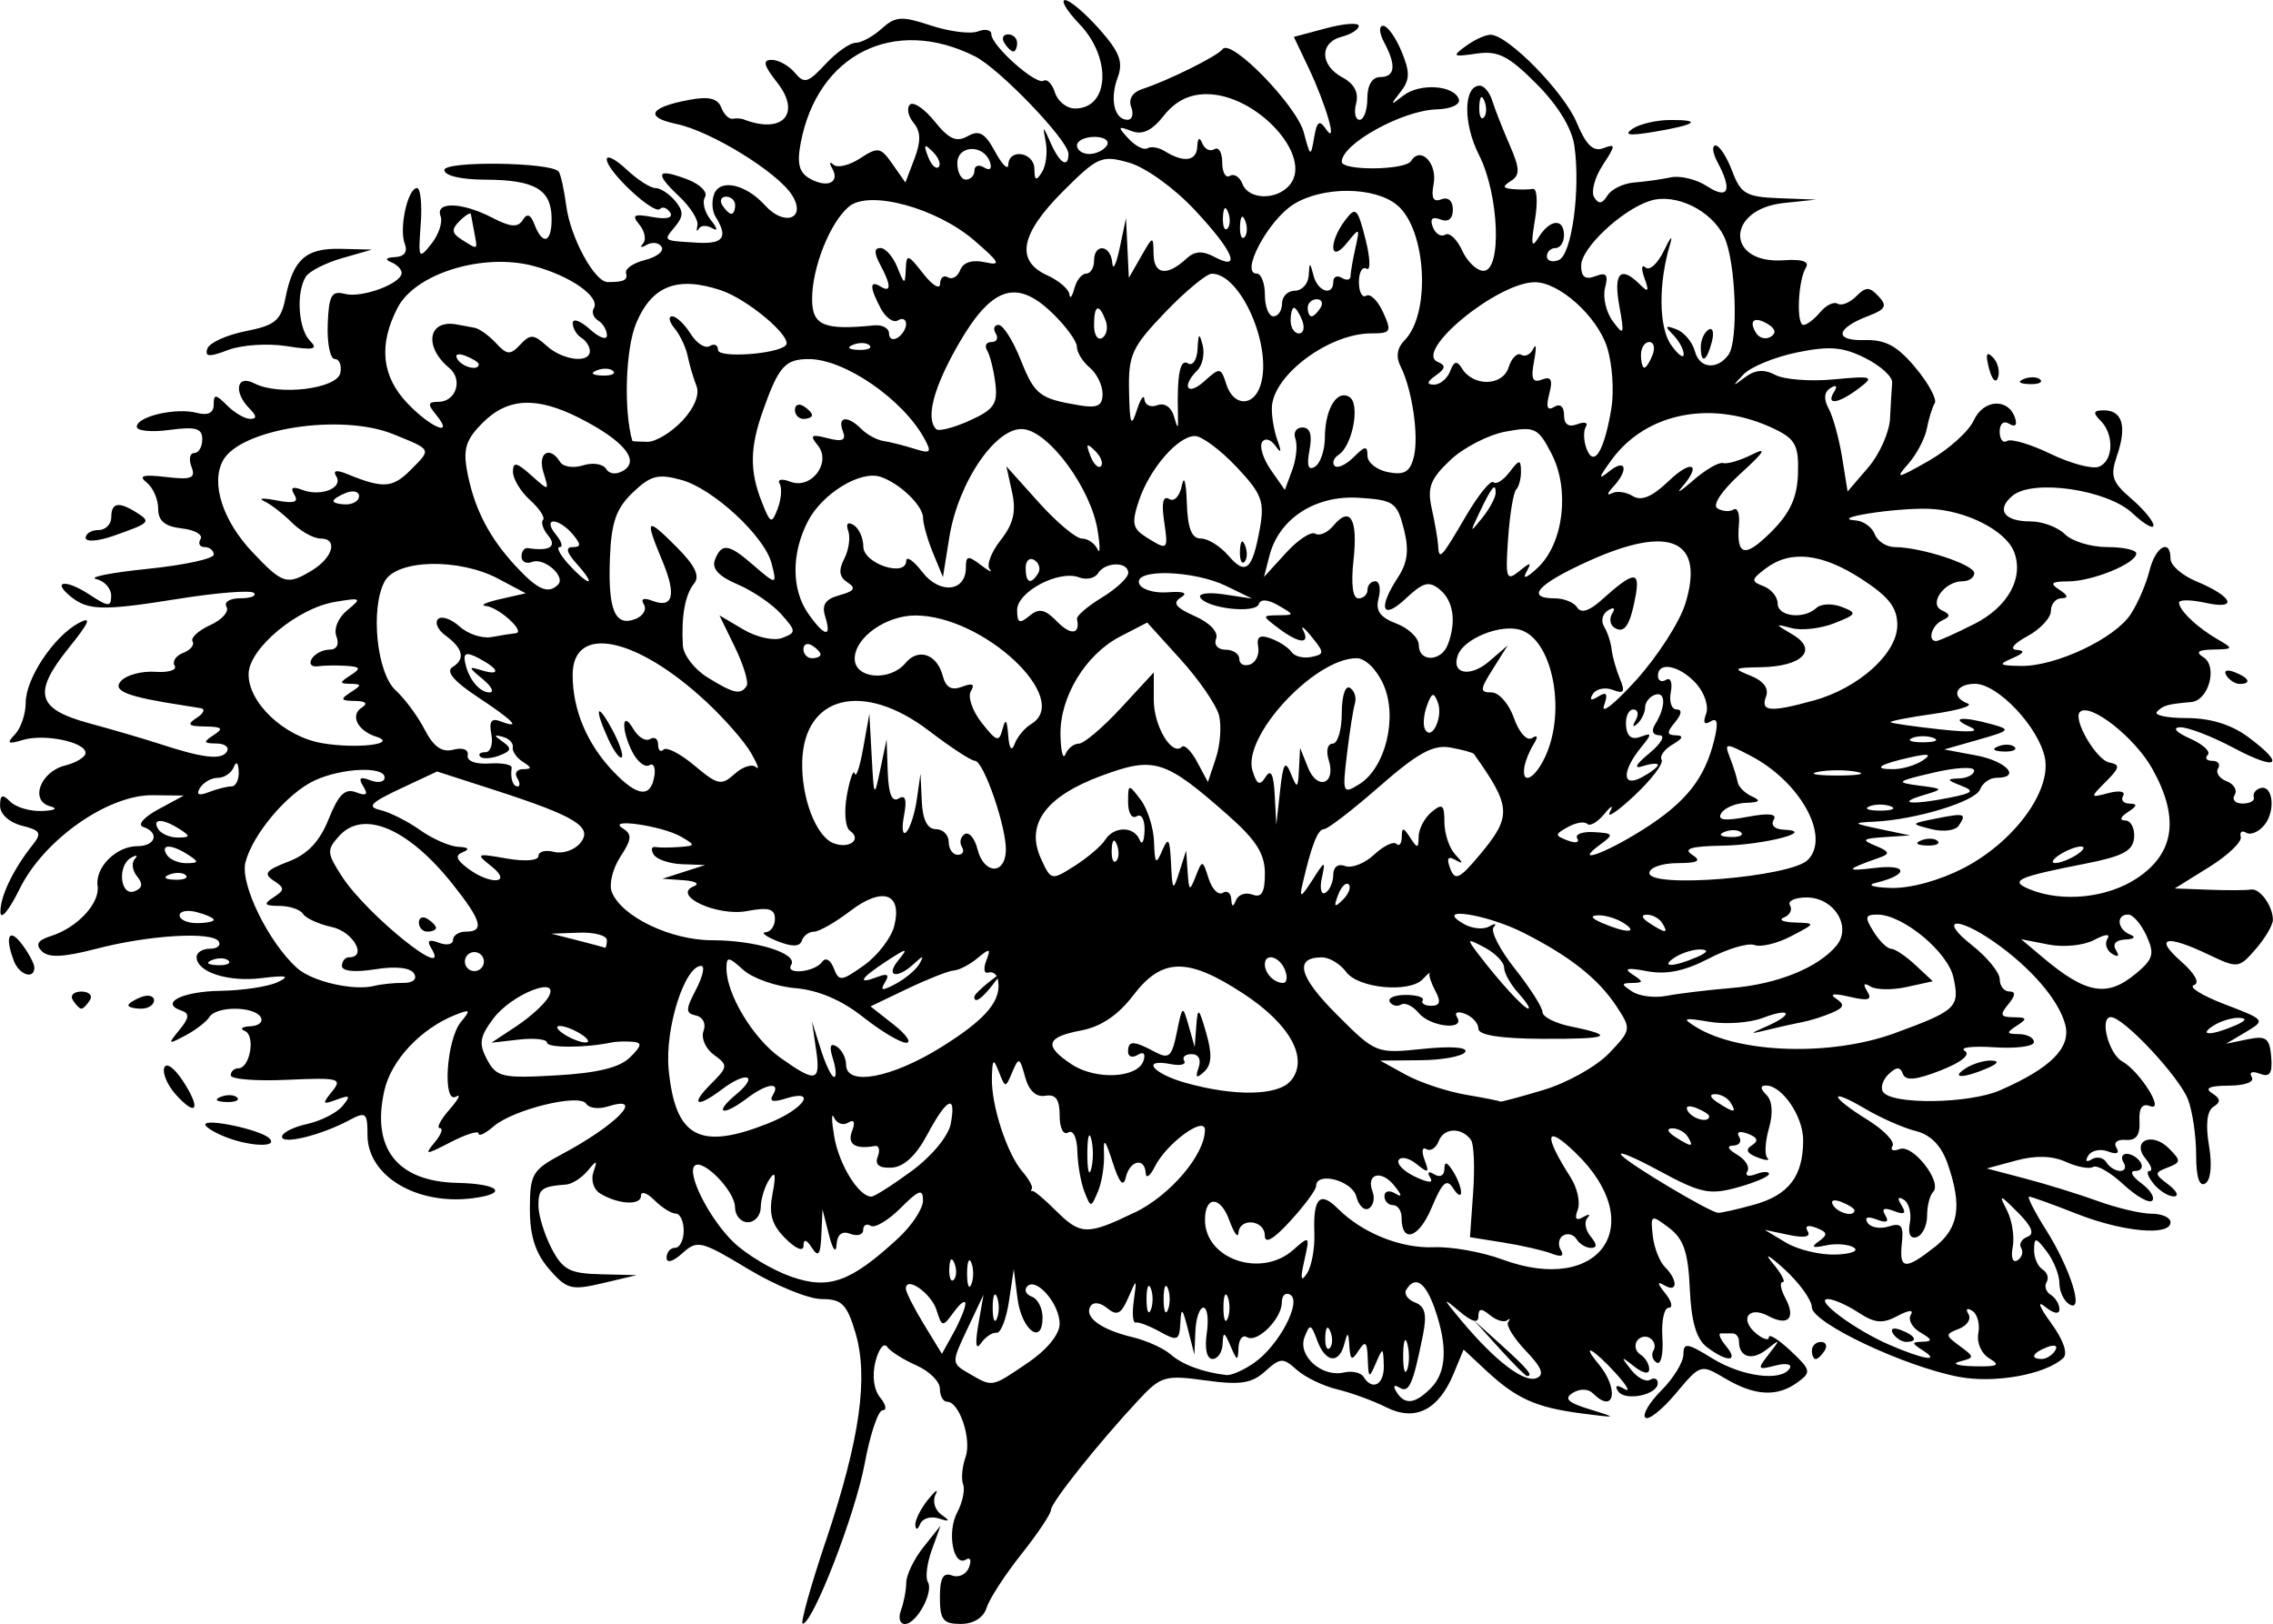 <?xml version="1.0" encoding="UTF-8" standalone="no"?>
<!-- Created with Inkscape (http://www.inkscape.org/) -->

<svg
   width="70.375mm"
   height="50.271mm"
   viewBox="0 0 70.375 50.271"
   version="1.1"
   id="svg5"
   inkscape:version="1.1 (c4e8f9ed74, 2021-05-24)"
   sodipodi:docname="calendula.svg"
   xmlns:inkscape="http://www.inkscape.org/namespaces/inkscape"
   xmlns:sodipodi="http://sodipodi.sourceforge.net/DTD/sodipodi-0.dtd"
   xmlns="http://www.w3.org/2000/svg"
   xmlns:svg="http://www.w3.org/2000/svg">
  <sodipodi:namedview
     id="namedview7"
     pagecolor="#ffffff"
     bordercolor="#666666"
     borderopacity="1.0"
     inkscape:pageshadow="2"
     inkscape:pageopacity="0.0"
     inkscape:pagecheckerboard="0"
     inkscape:document-units="mm"
     showgrid="false"
     inkscape:zoom="0.94615212"
     inkscape:cx="-26.951269"
     inkscape:cy="8.9837562"
     inkscape:window-width="2506"
     inkscape:window-height="1403"
     inkscape:window-x="1974"
     inkscape:window-y="0"
     inkscape:window-maximized="1"
     inkscape:current-layer="layer1" />
  <defs
     id="defs2" />
  <g
     inkscape:label="Layer 1"
     inkscape:groupmode="layer"
     id="layer1"
     transform="translate(-159.154,-163.149)">
    <path
       style="fill:#000000;stroke-width:0.265"
       d="m 184.727,210.843 c 1.054,-3.148 1.324,-5.06 0.909,-6.446 -0.263,-0.876 -0.419,-1.031 -1.042,-1.031 -0.403,0 -1.428,-0.419 -2.278,-0.931 -1.457,-0.878 -1.574,-0.906 -2.035,-0.488 -0.291,0.263 -0.489,0.319 -0.489,0.137 0,-0.168 0.119,-0.306 0.265,-0.306 0.146,0 0.265,-0.238 0.265,-0.529 0,-0.291 -0.111,-0.529 -0.246,-0.529 -0.135,0 -0.433,-0.187 -0.661,-0.416 -0.229,-0.229 -0.416,-0.289 -0.416,-0.134 0,0.309 -0.724,0.264 -1.275,-0.08 -0.192,-0.12 -0.281,-0.414 -0.198,-0.654 0.132,-0.382 0.11,-0.387 -0.18,-0.039 -0.182,0.218 -0.48,0.409 -0.662,0.423 -0.766,0.061 -0.86,0.132 -0.86,0.648 0,0.298 0.182,0.894 0.404,1.323 0.346,0.669 0.564,0.784 1.521,0.807 l 1.118,0.027 -1.058,0.25 c -0.966,0.228 -1.111,0.189 -1.654,-0.438 -0.424,-0.49 -0.595,-1.025 -0.595,-1.858 0,-1.082 0.075,-1.21 0.992,-1.699 1.706,-0.909 2.612,-1.855 1.411,-1.474 -0.279,0.088 -0.576,0.05 -0.66,-0.087 -0.202,-0.327 -2.26,0.176 -2.868,0.702 -0.255,0.22 -0.463,0.319 -0.463,0.22 0,-0.099 -0.387,0.02 -0.86,0.264 -0.791,0.409 -0.831,0.41 -0.497,0.007 0.2,-0.241 0.271,-0.438 0.157,-0.438 -0.113,0 0.021,-0.259 0.298,-0.575 0.277,-0.316 0.37,-0.496 0.205,-0.401 -0.43,0.25 -0.3,-1.77 0.149,-2.31 0.312,-0.376 0.292,-0.403 -0.161,-0.225 -1.075,0.424 -1.995,1.401 -2.209,2.348 -0.406,1.798 0.403,2.818 2.266,2.858 1.304,0.028 1.595,0.335 0.453,0.477 -1.731,0.215 -3.241,-0.697 -3.241,-1.958 0,-0.697 -0.049,-0.736 -0.566,-0.459 -0.87,0.465 -2.08,0.763 -2.08,0.512 0,-0.124 0.349,-0.302 0.775,-0.395 0.427,-0.094 0.92,-0.344 1.096,-0.556 0.266,-0.321 0.236,-0.354 -0.18,-0.198 -0.44,0.165 -0.457,0.134 -0.142,-0.253 0.329,-0.404 0.214,-0.434 -1.389,-0.361 -0.961,0.044 -1.748,-0.018 -1.748,-0.138 0,-0.12 0.105,-0.218 0.234,-0.218 0.364,0 0.541,-1.018 0.201,-1.157 -0.166,-0.068 -0.087,-0.133 0.176,-0.145 0.263,-0.011 0.405,-0.14 0.315,-0.285 -0.212,-0.342 -1.375,-0.343 -1.587,-0.001 -0.089,0.145 -0.424,0.402 -0.743,0.572 -0.542,0.289 -0.554,0.277 -0.184,-0.174 0.304,-0.37 0.319,-0.509 0.065,-0.595 -0.695,-0.234 0.018,-0.597 1.208,-0.614 0.683,-0.01 1.479,-0.131 1.77,-0.269 0.401,-0.19 0.279,-0.22 -0.5,-0.124 -1.042,0.128 -2.013,-0.188 -2.013,-0.655 0,-0.14 0.186,-0.255 0.412,-0.255 0.227,0 0.35,-0.101 0.274,-0.224 -0.196,-0.318 -2.158,-0.201 -3.797,0.227 -1.006,0.262 -1.471,0.283 -1.68,0.074 -0.209,-0.209 -0.128,-0.34 0.293,-0.474 0.808,-0.257 1.512,-1.016 1.434,-1.547 -0.084,-0.572 0.575,-1.231 1.231,-1.231 0.568,0 0.695,-0.423 0.18,-0.596 -0.186,-0.062 0.015,-0.298 0.463,-0.541 l 0.794,-0.43 -0.962,-0.011 c -1.39,-0.015 -3.375,1.382 -4.12,2.9 -0.321,0.655 -0.589,0.981 -0.595,0.724 -0.011,-0.481 0.392,-1.324 0.994,-2.081 0.296,-0.372 0.25,-0.455 -0.331,-0.6 -0.388,-0.097 -0.674,-0.358 -0.674,-0.614 0,-0.346 0.07,-0.374 0.318,-0.127 0.175,0.175 0.621,0.304 0.992,0.287 0.396,-0.018 0.495,-0.078 0.24,-0.146 -0.635,-0.169 -0.306,-1.069 0.46,-1.261 0.35,-0.088 0.636,-0.264 0.636,-0.391 0,-0.338 -1.276,-0.602 -1.941,-0.401 -0.467,0.141 -0.512,0.108 -0.242,-0.175 0.182,-0.191 0.331,-0.632 0.331,-0.981 0,-0.747 0.868,-2.05 1.641,-2.464 0.414,-0.221 0.34,-0.035 -0.307,0.769 -1.132,1.408 -0.996,1.895 0.651,2.34 0.728,0.197 1.705,0.483 2.171,0.636 1.339,0.439 1.907,0.503 2.072,0.236 0.084,-0.137 -0.062,-0.25 -0.325,-0.252 -0.406,-0.003 -0.418,-0.043 -0.082,-0.261 0.315,-0.203 0.26,-0.258 -0.265,-0.265 -0.525,-0.006 -0.579,-0.061 -0.265,-0.265 0.218,-0.141 0.278,-0.276 0.132,-0.301 -0.146,-0.024 -0.384,-0.062 -0.529,-0.085 -1.765,-0.269 -2.229,-0.452 -1.939,-0.763 0.17,-0.182 0.646,-0.308 1.057,-0.279 0.411,0.029 0.681,-0.056 0.6,-0.188 -0.082,-0.132 0.037,-0.311 0.264,-0.398 0.227,-0.087 0.357,-0.247 0.29,-0.356 -0.067,-0.109 0.178,-0.335 0.546,-0.503 0.367,-0.167 0.595,-0.423 0.505,-0.568 -0.089,-0.145 0.102,-0.263 0.426,-0.263 0.324,0 0.514,-0.075 0.423,-0.166 -0.091,-0.091 -1.153,-0.008 -2.359,0.186 -2.324,0.373 -2.784,0.361 -3.324,-0.082 -0.586,-0.482 -0.136,-0.528 0.579,-0.06 0.599,0.393 0.684,0.398 0.684,0.041 0,-0.224 -0.208,-0.456 -0.463,-0.514 -0.255,-0.058 0.46,-0.2 1.587,-0.315 1.128,-0.115 2.051,-0.314 2.051,-0.442 0,-0.128 -0.126,-0.233 -0.28,-0.233 -0.154,0 -0.212,-0.111 -0.128,-0.247 0.084,-0.136 -0.177,-0.284 -0.58,-0.331 -0.528,-0.061 -0.732,-0.232 -0.732,-0.613 0,-0.291 -0.161,-0.655 -0.358,-0.81 -0.265,-0.208 -0.11,-0.252 0.598,-0.169 0.795,0.093 0.928,0.04 0.792,-0.315 -0.09,-0.234 -0.052,-0.426 0.085,-0.426 0.137,0 0.249,-0.192 0.249,-0.426 0,-0.341 -0.202,-0.399 -1.014,-0.29 -0.558,0.075 -1.014,0.031 -1.014,-0.098 0,-0.319 1.21,-0.6 1.856,-0.431 0.349,0.091 0.525,0.006 0.525,-0.254 0,-0.334 0.06,-0.331 0.416,0.025 0.229,0.229 0.55,0.416 0.714,0.416 0.211,0 0.206,-0.093 -0.019,-0.318 -0.507,-0.507 -0.403,-1.069 0.146,-0.782 0.752,0.393 2.566,0.172 2.665,-0.324 0.047,-0.236 -0.031,-0.429 -0.173,-0.429 -0.142,0 -0.24,-0.482 -0.218,-1.072 0.034,-0.903 0.118,-1.051 0.53,-0.944 0.525,0.137 1.759,-0.32 1.759,-0.651 0,-0.11 -0.149,-0.26 -0.331,-0.334 -0.201,-0.081 -0.152,-0.142 0.124,-0.154 0.292,-0.013 0.4,-0.163 0.302,-0.418 -0.181,-0.473 0.094,-1.719 0.38,-1.719 0.11,0 0.162,0.506 0.115,1.124 -0.08,1.061 -0.062,1.095 0.33,0.603 0.228,-0.287 0.356,-0.674 0.285,-0.86 -0.176,-0.459 0.67,-0.433 1.599,0.05 0.566,0.293 0.795,0.311 0.942,0.074 0.137,-0.222 0.246,-0.18 0.369,0.141 0.257,0.67 0.541,0.554 0.527,-0.216 -0.016,-0.879 -0.53,-1.172 -2.063,-1.177 -0.746,-0.002 -1.257,-0.124 -1.257,-0.299 0,-0.284 3.26,-0.245 3.534,0.043 0.063,0.066 0.171,0.547 0.24,1.068 0.13,0.986 0.877,2.359 1.284,2.359 0.506,0 0.628,-0.062 0.566,-0.286 -0.035,-0.128 0.232,-0.308 0.593,-0.399 0.362,-0.091 0.591,-0.273 0.509,-0.406 -0.082,-0.132 -0.289,-0.16 -0.461,-0.062 -0.172,0.099 -0.224,0.082 -0.116,-0.037 0.108,-0.119 0.059,-0.382 -0.109,-0.585 -0.251,-0.302 -0.179,-0.345 0.405,-0.239 0.436,0.079 0.647,0.026 0.546,-0.137 -0.09,-0.146 -0.233,-0.197 -0.318,-0.112 -0.188,0.188 -1.645,-1.173 -1.645,-1.537 0,-0.144 0.276,-0.002 0.612,0.314 0.337,0.316 0.739,0.575 0.894,0.575 0.155,0 0.429,0.179 0.611,0.397 0.263,0.317 0.263,0.477 0,0.794 -0.377,0.454 -0.4,0.437 0.696,0.501 0.803,0.046 0.951,-0.17 0.553,-0.808 -0.106,-0.169 -0.124,-0.483 -0.042,-0.698 0.186,-0.484 0.983,-0.306 1.579,0.352 0.599,0.662 1.283,0.411 0.84,-0.308 -0.436,-0.709 -2.507,-1.988 -3.586,-2.214 -1.002,-0.21 -0.839,-0.517 0.399,-0.747 0.598,-0.112 0.878,-0.046 0.985,0.232 0.082,0.213 0.241,0.373 0.355,0.354 0.113,-0.019 0.265,-0.011 0.338,0.018 1.212,0.472 1.801,-0.175 1.04,-1.142 -0.42,-0.534 -0.459,-0.699 -0.166,-0.699 0.211,0 0.533,0.179 0.715,0.399 0.289,0.349 0.408,0.315 0.946,-0.265 0.338,-0.365 0.76,-0.663 0.937,-0.663 0.177,0 0.541,-0.197 0.807,-0.439 0.424,-0.383 0.616,-0.396 1.523,-0.096 0.571,0.188 1.225,0.271 1.454,0.183 0.229,-0.088 0.417,-0.049 0.417,0.086 0,0.354 1.382,1.585 1.617,1.44 0.109,-0.067 0.267,0.098 0.353,0.367 0.085,0.269 0.362,0.491 0.614,0.493 1.068,0.009 1.155,-1.559 0.145,-2.613 -0.391,-0.408 -0.592,-0.742 -0.446,-0.742 0.146,0 0.622,0.403 1.059,0.896 0.634,0.716 0.748,1.018 0.568,1.504 -0.249,0.674 -0.101,1.304 0.307,1.304 0.146,0 0.196,-0.178 0.113,-0.395 -0.092,-0.241 0.04,-0.457 0.339,-0.555 0.805,-0.263 2.332,-1.02 2.492,-1.237 0.257,-0.346 2.294,1.747 2.514,2.583 0.2,0.757 0.215,0.764 0.318,0.156 0.086,-0.505 0.163,-0.56 0.366,-0.265 0.381,0.551 0.015,-0.733 -0.54,-1.901 l -0.453,-0.952 1.005,-0.268 c 0.553,-0.148 1.005,-0.18 1.005,-0.071 0,0.108 -0.238,0.259 -0.529,0.335 -0.692,0.181 -0.678,0.884 0.025,1.26 0.365,0.195 0.509,0.47 0.422,0.803 -0.073,0.279 -0.025,0.507 0.107,0.507 0.132,0 0.24,-0.298 0.24,-0.661 0,-0.412 0.15,-0.661 0.397,-0.661 0.464,0 0.506,-0.361 0.123,-1.076 -0.153,-0.286 -0.167,-0.512 -0.032,-0.512 0.133,0 0.39,0.357 0.571,0.794 0.268,0.648 0.262,0.879 -0.034,1.257 -0.326,0.416 -0.318,0.427 0.086,0.112 0.507,-0.397 1.578,-0.327 1.722,0.112 0.054,0.164 -0.247,0.3 -0.69,0.313 -1.056,0.03 -2.938,1.07 -2.934,1.621 0.002,0.287 1.967,0.266 2.145,-0.023 0.293,-0.474 0.821,0.069 0.698,0.717 -0.082,0.429 -0.012,0.566 0.24,0.47 0.212,-0.082 0.356,0.046 0.356,0.317 0,0.287 -0.14,0.4 -0.383,0.306 -0.256,-0.098 -0.335,-0.02 -0.237,0.235 0.081,0.21 0.253,0.316 0.382,0.236 0.13,-0.08 0.365,0.139 0.524,0.487 0.158,0.348 0.457,0.632 0.663,0.632 0.575,0 0.483,-2.366 -0.14,-3.587 -0.496,-0.972 -0.482,-2.145 0.025,-2.145 0.133,0 0.307,0.208 0.385,0.463 0.079,0.255 0.32,0.868 0.536,1.364 0.321,0.735 0.329,0.941 0.047,1.12 -0.274,0.173 -0.263,0.227 0.051,0.255 0.218,0.019 0.5,0.017 0.627,-0.006 0.126,-0.023 0.154,0.409 0.061,0.961 -0.131,0.775 -0.105,0.897 0.114,0.54 0.347,-0.567 0.786,-0.604 0.786,-0.066 0,0.218 -0.119,0.397 -0.265,0.397 -0.146,0 -0.265,0.115 -0.265,0.256 0,0.141 0.164,0.193 0.365,0.116 0.406,-0.156 0.684,-2.195 0.484,-3.554 -0.079,-0.536 -0.519,-1.251 -1.175,-1.907 -0.869,-0.869 -1.189,-1.029 -1.858,-0.931 -0.733,0.108 -0.763,0.085 -0.32,-0.238 0.269,-0.196 0.614,-0.352 0.768,-0.346 0.549,0.022 2.264,1.775 2.658,2.717 0.294,0.704 0.515,0.915 0.83,0.794 0.386,-0.148 0.383,-0.094 -0.023,0.526 -0.249,0.38 -0.368,0.828 -0.264,0.995 0.137,0.221 0.249,0.206 0.41,-0.054 0.122,-0.197 0.494,-0.379 0.827,-0.404 0.333,-0.025 0.843,-0.097 1.134,-0.159 0.291,-0.063 0.797,0.061 1.124,0.274 0.662,0.431 0.791,0.129 0.321,-0.749 -0.151,-0.281 -0.177,-0.512 -0.058,-0.512 0.119,0 0.351,0.357 0.515,0.794 0.265,0.702 0.433,0.799 1.447,0.838 l 1.147,0.044 -0.991,0.104 c -1.808,0.189 -1.809,1.902 -0.002,1.773 0.561,-0.04 0.798,0.038 0.682,0.225 -0.247,0.4 -0.306,1.777 -0.076,1.777 0.104,0 0.337,-0.177 0.517,-0.394 0.18,-0.217 0.423,-0.335 0.54,-0.262 0.117,0.072 0.375,-0.03 0.573,-0.228 0.303,-0.303 0.413,-0.303 0.695,-5.3e-4 0.275,0.294 0.219,0.403 -0.313,0.605 -1.012,0.385 -1.078,0.776 -0.126,0.749 0.653,-0.019 1.017,0.178 1.581,0.854 0.403,0.483 0.672,0.978 0.597,1.099 -0.075,0.121 -0.185,0.475 -0.245,0.787 -0.06,0.312 -0.321,0.806 -0.58,1.098 -0.418,0.472 -0.346,0.461 0.64,-0.101 0.611,-0.348 1.238,-0.91 1.392,-1.249 0.3,-0.658 1.071,-0.705 1.279,-0.078 0.074,0.223 0.005,0.295 -0.177,0.183 -0.175,-0.108 -0.299,-0.007 -0.299,0.243 0,0.235 0.103,0.365 0.229,0.287 0.126,-0.078 0.733,0.102 1.348,0.4 0.616,0.298 1.287,0.477 1.491,0.399 0.455,-0.174 0.486,-0.997 0.054,-1.429 -0.247,-0.247 -0.222,-0.318 0.11,-0.318 0.569,0 0.712,0.498 0.402,1.399 -0.218,0.635 -0.157,0.82 0.437,1.331 0.38,0.327 0.691,0.7 0.691,0.83 0,0.13 -0.294,-0.04 -0.653,-0.377 -0.777,-0.73 -3.077,-1.065 -3.709,-0.541 -0.522,0.433 -0.267,0.797 0.559,0.797 0.366,0 0.843,0.179 1.062,0.397 0.218,0.218 0.805,0.397 1.304,0.397 0.499,0 0.906,0.089 0.905,0.198 -0.003,0.307 -1.348,0.859 -2.101,0.864 -0.533,0.003 -0.591,0.058 -0.278,0.261 0.265,0.171 0.287,0.258 0.066,0.261 -0.182,0.002 -0.331,0.179 -0.331,0.392 0,0.214 -0.327,0.566 -0.728,0.783 -0.426,0.231 -0.563,0.407 -0.331,0.424 0.272,0.02 0.23,0.101 -0.132,0.257 -0.454,0.195 -0.416,0.229 0.265,0.24 1.075,0.017 2.911,-0.851 3.401,-1.607 0.22,-0.34 0.48,-0.945 0.578,-1.345 0.184,-0.75 0.651,-1.01 0.651,-0.363 0,0.201 0.36,0.514 0.799,0.696 1.128,0.467 1.314,0.891 0.292,0.666 -0.455,-0.1 -0.827,-0.104 -0.827,-0.009 0,0.238 0.558,0.77 1.191,1.136 0.504,0.291 0.498,0.306 -0.132,0.318 -0.473,0.009 -0.559,0.077 -0.302,0.24 0.447,0.283 0.16,1.338 -0.377,1.385 -0.734,0.064 -0.866,0.101 -1.063,0.298 -0.109,0.109 0.302,0.198 0.915,0.198 0.73,0 1.383,0.199 1.896,0.579 1.191,0.88 0.935,1.075 -0.447,0.34 -0.677,-0.36 -1.421,-0.644 -1.654,-0.633 -0.245,0.012 -0.114,0.159 0.31,0.347 0.404,0.179 0.652,0.407 0.551,0.508 -0.1,0.1 -0.037,0.183 0.142,0.183 0.178,0 0.258,0.107 0.178,0.237 -0.081,0.13 0.039,0.308 0.266,0.395 0.227,0.087 0.338,0.278 0.247,0.425 -0.091,0.147 0.021,0.266 0.248,0.266 0.227,0 0.383,-0.089 0.346,-0.198 -0.036,-0.109 0.053,-0.234 0.198,-0.279 0.397,-0.12 0.486,0.712 0.124,1.148 -0.174,0.21 -0.425,0.314 -0.558,0.232 -0.133,-0.082 -0.208,-0.023 -0.168,0.13 0.04,0.154 -0.404,0.575 -0.986,0.937 l -1.058,0.658 1.058,0.04 c 0.582,0.022 1.166,0.019 1.299,-0.006 0.273,-0.051 0.676,0.5 0.682,0.934 0.002,0.16 -0.236,0.568 -0.53,0.906 -0.522,0.602 -0.556,0.606 -1.464,0.173 -1.316,-0.628 -1.697,-0.535 -0.854,0.207 0.439,0.387 0.596,0.675 0.401,0.74 -0.175,0.058 0.255,0.325 0.957,0.593 1.258,0.481 1.267,0.492 0.657,0.854 l -0.618,0.367 0.671,-0.138 c 0.571,-0.118 0.679,-0.037 0.727,0.542 0.043,0.517 -0.042,0.643 -0.354,0.523 -0.235,-0.09 -0.341,-0.046 -0.248,0.104 0.094,0.152 -0.205,0.263 -0.714,0.266 -0.591,0.003 -0.759,0.078 -0.517,0.232 0.267,0.169 0.279,0.277 0.048,0.42 -0.202,0.125 -0.252,0.544 -0.142,1.197 0.103,0.61 0.058,1.073 -0.114,1.179 -0.183,0.113 -0.283,-0.198 -0.283,-0.882 0,-0.581 -0.112,-1.351 -0.249,-1.711 -0.269,-0.707 -1.998,-2.556 -2.391,-2.556 -0.362,0 -0.071,1.133 0.351,1.37 0.547,0.306 1.335,1.565 0.867,1.385 -0.249,-0.096 -0.354,0.053 -0.332,0.471 0.023,0.429 -0.104,0.6 -0.427,0.575 -0.262,-0.021 -0.386,0.084 -0.287,0.243 0.107,0.173 0.008,0.217 -0.259,0.114 -0.237,-0.091 -0.514,-0.033 -0.613,0.128 -0.106,0.171 -0.062,0.22 0.106,0.116 0.158,-0.098 0.362,-0.057 0.453,0.091 0.091,0.148 0.285,0.269 0.431,0.269 0.146,0 0.191,-0.119 0.101,-0.265 -0.09,-0.146 -0.044,-0.265 0.101,-0.265 0.146,0 0.338,0.119 0.428,0.265 0.09,0.146 0.015,0.265 -0.167,0.265 -0.182,0 -0.1,0.169 0.182,0.375 0.282,0.206 0.437,0.451 0.345,0.544 -0.093,0.093 -0.494,-0.133 -0.893,-0.503 -0.398,-0.369 -0.819,-0.612 -0.936,-0.54 -0.116,0.072 -0.496,10e-4 -0.844,-0.157 -0.42,-0.191 -0.937,-0.206 -1.541,-0.042 l -0.909,0.246 1.191,0.313 c 0.655,0.172 1.671,0.487 2.258,0.7 0.587,0.213 1.331,0.388 1.654,0.388 0.323,0 0.586,0.119 0.586,0.265 0,0.435 -1.476,0.301 -2.91,-0.265 -0.738,-0.291 -1.399,-0.529 -1.468,-0.529 -0.069,0 0.169,0.466 0.528,1.036 0.757,1.2 1.189,2.589 0.714,2.295 -0.167,-0.103 -0.303,-0.396 -0.303,-0.65 0,-0.255 -0.175,-0.694 -0.388,-0.977 -0.34,-0.449 -0.39,-0.458 -0.397,-0.066 -0.005,0.246 0.113,0.522 0.26,0.614 0.148,0.091 0.205,0.269 0.128,0.394 -0.077,0.125 -0.02,0.303 0.128,0.394 0.148,0.091 0.269,0.293 0.269,0.448 0,0.167 -0.183,0.133 -0.447,-0.082 -0.253,-0.205 -0.173,0.012 0.183,0.499 0.386,0.528 0.534,0.951 0.381,1.093 -0.551,0.51 -2.129,0.793 -3.233,0.581 -1.702,-0.327 -4.542,-1.672 -4.55,-2.155 -0.004,-0.227 -0.392,-0.763 -0.863,-1.191 -0.471,-0.427 -0.631,-0.509 -0.356,-0.182 0.275,0.327 0.418,0.595 0.317,0.595 -0.1,0 -0.064,0.222 0.082,0.494 0.336,0.627 0.089,0.885 -0.529,0.554 -0.609,-0.326 -0.905,0.102 -0.375,0.542 0.217,0.18 0.394,0.232 0.394,0.116 0,-0.116 0.304,0.075 0.676,0.424 0.629,0.591 0.644,0.658 0.214,0.972 -0.629,0.46 -1.323,0.424 -2.237,-0.116 -0.767,-0.453 -0.769,-0.452 -1.536,0.463 -0.423,0.504 -0.847,0.84 -0.943,0.746 -0.096,-0.094 0.131,-0.475 0.503,-0.848 0.373,-0.373 0.677,-0.871 0.677,-1.108 0,-0.374 0.117,-0.358 0.891,0.12 0.924,0.571 2.143,0.729 2.401,0.311 0.082,-0.132 -0.12,-0.171 -0.447,-0.086 -0.554,0.143 -0.568,0.118 -0.199,-0.355 0.368,-0.472 0.363,-0.482 -0.072,-0.14 -0.455,0.357 -0.854,0.237 -0.854,-0.258 0,-0.133 -0.089,-0.243 -0.198,-0.243 -0.109,0 -0.273,0 -0.363,0 -0.091,0 -0.017,0.179 0.165,0.397 0.406,0.489 0.034,0.506 -0.597,0.027 -0.326,-0.247 -0.484,-0.786 -0.529,-1.804 -0.051,-1.135 -0.19,-1.546 -0.642,-1.887 -0.558,-0.421 -0.575,-0.413 -0.506,0.235 0.039,0.369 0.21,0.809 0.379,0.978 0.41,0.41 0.393,0.813 -0.024,0.563 -0.225,-0.135 -0.214,-0.055 0.032,0.249 0.2,0.246 0.248,0.448 0.107,0.448 -0.141,0 -0.229,0.415 -0.195,0.923 0.034,0.508 -0.046,0.857 -0.177,0.775 -0.131,-0.081 -0.176,-0.25 -0.098,-0.376 0.077,-0.125 0.028,-0.298 -0.11,-0.383 -0.138,-0.085 -0.32,-0.042 -0.406,0.096 -0.085,0.138 -0.034,0.325 0.114,0.417 0.148,0.091 0.269,0.293 0.269,0.448 0,0.168 -0.187,0.135 -0.463,-0.082 -0.419,-0.329 -0.429,-0.319 -0.102,0.097 0.198,0.253 0.466,0.395 0.595,0.315 0.129,-0.08 0.235,-0.033 0.235,0.104 0,0.368 -1.029,0.573 -1.231,0.245 -0.111,-0.179 -0.04,-0.203 0.198,-0.065 0.204,0.119 0.083,-0.101 -0.27,-0.488 -0.69,-0.758 -1.107,-0.98 -0.527,-0.281 0.639,0.77 0.49,1.57 -0.17,0.91 -0.15,-0.15 -0.408,-0.158 -0.631,-0.02 -0.284,0.176 -0.153,0.302 0.531,0.511 0.87,0.266 0.858,0.271 -0.282,0.122 -1.397,-0.183 -1.999,-0.456 -2.939,-1.331 l -0.69,-0.643 -0.31,0.748 c -0.467,1.127 -1.193,1.489 -2.084,1.04 -0.398,-0.2 -1.081,-0.45 -1.517,-0.555 -0.437,-0.105 -1.002,-0.378 -1.257,-0.607 -0.423,-0.381 -0.508,-0.377 -0.977,0.048 -0.415,0.375 -0.77,0.43 -1.848,0.281 -1.248,-0.172 -1.382,-0.133 -2.066,0.601 -1.25,1.342 -2.716,3.18 -2.718,3.41 -0.001,0.121 -0.414,0.737 -0.916,1.369 -0.502,0.632 -0.986,1.376 -1.074,1.654 -0.1,0.314 -0.403,0.505 -0.804,0.505 -0.544,0 -0.644,-0.128 -0.644,-0.822 0,-0.601 0.101,-0.783 0.375,-0.678 0.206,0.079 0.443,-0.033 0.526,-0.25 0.083,-0.217 0.042,-0.326 -0.091,-0.244 -0.394,0.244 -0.6,-0.848 -0.275,-1.456 0.165,-0.308 0.247,-0.699 0.184,-0.87 -0.064,-0.171 -0.03,-0.548 0.074,-0.839 0.199,-0.554 -0.188,-1.72 -0.571,-1.72 -0.122,0 -0.222,-0.181 -0.222,-0.403 0,-0.221 -0.327,-0.546 -0.728,-0.722 -0.4,-0.176 -0.809,-0.435 -0.908,-0.576 -0.099,-0.141 -0.261,0.067 -0.36,0.461 -0.109,0.435 -0.051,0.872 0.147,1.111 0.18,0.216 0.214,0.393 0.076,0.393 -0.138,0 -0.388,0.744 -0.556,1.654 -0.288,1.556 -1.598,4.938 -1.918,4.954 -0.081,0.004 0.242,-1.152 0.716,-2.569 z m 18.726,-4.718 c 0.488,-0.488 0.529,-1.296 0.125,-2.455 -0.29,-0.831 -0.606,-1.045 -0.883,-0.596 -0.081,0.13 0.041,0.309 0.27,0.397 0.315,0.121 0.374,0.37 0.243,1.02 -0.306,1.518 -0.43,1.798 -0.723,1.617 -0.171,-0.105 -0.21,-0.054 -0.098,0.128 0.257,0.416 0.571,0.384 1.065,-0.11 z m -12.478,-0.784 c 0.597,-0.406 0.987,-0.884 0.987,-1.21 0,-0.618 -0.727,-1.456 -1.005,-1.157 -0.102,0.11 -0.037,0.253 0.145,0.318 0.182,0.065 0.331,0.356 0.331,0.647 0,0.883 -0.652,0.384 -0.776,-0.594 l -0.115,-0.906 -0.15,1.001 c -0.083,0.551 -0.256,0.987 -0.385,0.97 -0.129,-0.017 -0.345,0.128 -0.479,0.322 -0.159,0.23 -0.188,0.029 -0.084,-0.573 l 0.16,-0.926 -0.5,1.058 c -0.498,1.053 -0.497,1.06 0.054,1.38 0.737,0.427 0.687,0.436 1.816,-0.331 z m 11.023,0.076 c -0.018,-0.568 -0.029,-0.571 -0.246,-0.066 -0.209,0.486 -0.229,0.475 -0.25,-0.132 -0.018,-0.527 -0.075,-0.581 -0.279,-0.265 -0.214,0.331 -0.262,0.309 -0.291,-0.132 -0.029,-0.447 -0.053,-0.457 -0.156,-0.066 -0.166,0.635 -0.585,0.581 -0.84,-0.109 -0.192,-0.519 -0.228,-0.528 -0.393,-0.099 -0.219,0.571 0.536,1.248 1.216,1.091 0.255,-0.059 0.529,10e-4 0.611,0.133 0.278,0.45 0.646,0.241 0.628,-0.356 z m 4.397,-0.45 c -0.375,-0.391 -0.62,-0.792 -0.546,-0.891 0.075,-0.099 0.058,-0.122 -0.038,-0.05 -0.096,0.071 -0.334,-0.003 -0.529,-0.165 -0.266,-0.22 -0.355,-0.209 -0.355,0.043 0,0.226 -0.198,0.171 -0.595,-0.164 -0.525,-0.443 -0.518,-0.409 0.066,0.29 1.037,1.241 1.938,1.933 2.324,1.785 0.26,-0.1 0.172,-0.326 -0.327,-0.847 z m -0.823,-0.079 -0.777,-0.86 0.86,0.777 c 0.802,0.724 0.982,0.943 0.777,0.943 -0.045,0 -0.432,-0.387 -0.86,-0.86 z m -7.581,0.447 c 0.755,-0.529 1.472,-1.88 1.115,-2.101 -0.145,-0.09 -0.264,0.014 -0.264,0.231 0,0.51 -0.765,1.274 -1.08,1.08 -0.134,-0.083 -0.252,0.065 -0.262,0.328 -0.017,0.427 -0.043,0.422 -0.246,-0.051 -0.194,-0.453 -0.23,-0.462 -0.246,-0.066 -0.01,0.255 -0.151,0.463 -0.313,0.463 -0.177,0 -0.248,-0.317 -0.178,-0.794 0.064,-0.437 0.018,-0.794 -0.102,-0.794 -0.12,0 -0.233,0.327 -0.25,0.728 l -0.031,0.728 -0.202,-0.794 c -0.167,-0.656 -0.207,-0.689 -0.233,-0.189 -0.028,0.547 -0.088,0.573 -0.627,0.275 -0.327,-0.182 -0.667,-0.311 -0.755,-0.287 -0.088,0.024 -0.115,-0.278 -0.06,-0.671 0.097,-0.704 0.095,-0.705 -0.174,-0.089 -0.217,0.498 -0.348,0.563 -0.644,0.318 -0.219,-0.182 -0.433,-0.206 -0.524,-0.06 -0.205,0.331 0.326,0.722 1.296,0.953 0.437,0.104 0.972,0.346 1.191,0.538 0.361,0.317 1.009,0.556 1.727,0.637 0.15,0.017 0.537,-0.155 0.861,-0.382 z m 4.739,-0.574 c -0.067,-0.257 -0.126,-0.111 -0.132,0.326 -0.005,0.437 0.05,0.647 0.122,0.468 0.072,-0.179 0.077,-0.536 0.01,-0.794 z m 18.023,0.446 c -0.252,-0.147 -0.403,-0.487 -0.347,-0.78 0.055,-0.286 -0.03,-0.6 -0.189,-0.698 -0.163,-0.101 -0.214,-0.058 -0.118,0.099 0.094,0.153 -0.036,0.358 -0.29,0.457 -0.435,0.169 -0.434,0.199 0.021,0.534 0.466,0.343 0.466,0.359 0,0.48 -0.265,0.069 -0.065,0.135 0.444,0.147 0.728,0.018 0.831,-0.033 0.479,-0.238 z m -2.067,-0.252 c -0.353,-0.228 -0.353,-0.258 0,-0.269 0.31,-0.009 0.294,-0.072 -0.072,-0.285 -0.258,-0.15 -0.392,-0.396 -0.299,-0.548 0.101,-0.164 -0.063,-0.15 -0.409,0.035 -0.464,0.248 -0.705,0.227 -1.213,-0.106 -0.349,-0.229 -0.774,-0.416 -0.944,-0.416 -0.446,0 0.819,0.944 1.892,1.411 1.047,0.456 1.63,0.554 1.045,0.176 z m -0.924,-0.526 c -0.093,-0.15 0.013,-0.194 0.249,-0.104 0.458,0.176 0.542,0.366 0.162,0.366 -0.137,0 -0.322,-0.118 -0.411,-0.262 z m 5.023,0.529 c 0.093,-0.15 -0.013,-0.194 -0.249,-0.104 -0.458,0.176 -0.542,0.366 -0.162,0.366 0.137,0 0.322,-0.118 0.411,-0.262 z m -33.742,-1.443 c 0.005,-0.137 -0.154,-0.025 -0.354,0.248 -0.352,0.481 -0.369,0.48 -0.539,-0.057 -0.166,-0.523 -0.951,-1.07 -0.949,-0.661 5.3e-4,0.105 0.251,0.601 0.558,1.103 l 0.557,0.913 0.359,-0.648 c 0.197,-0.357 0.363,-0.76 0.368,-0.897 z m 11.303,0.861 c -0.085,-0.211 -0.147,-0.148 -0.16,0.16 -0.011,0.279 0.051,0.435 0.139,0.347 0.088,-0.088 0.097,-0.316 0.021,-0.507 z m -10.324,-1.075 c -0.073,-0.182 -0.133,-0.033 -0.133,0.331 0,0.364 0.06,0.513 0.133,0.331 0.073,-0.182 0.073,-0.48 0,-0.661 z m 7.144,0 c -0.073,-0.182 -0.133,-0.033 -0.133,0.331 0,0.364 0.06,0.513 0.133,0.331 0.073,-0.182 0.073,-0.48 0,-0.661 z m -2.381,-0.265 c -0.073,-0.182 -0.133,-0.033 -0.133,0.331 0,0.364 0.06,0.513 0.133,0.331 0.073,-0.182 0.073,-0.48 0,-0.661 z m 0.529,0 c -0.073,-0.182 -0.133,-0.033 -0.133,0.331 0,0.364 0.06,0.513 0.133,0.331 0.073,-0.182 0.073,-0.48 0,-0.661 z m -8.344,-1.561 c 0.418,-0.386 0.761,-0.908 0.761,-1.161 0,-0.376 -0.125,-0.334 -0.693,0.234 -0.381,0.381 -0.798,0.629 -0.926,0.55 -0.128,-0.079 -0.233,-0.021 -0.233,0.128 0,0.15 -0.179,0.203 -0.397,0.12 -0.26,-0.1 -0.408,0.017 -0.428,0.339 -0.018,0.281 -0.118,0.151 -0.233,-0.302 l -0.202,-0.794 -0.035,0.794 c -0.027,0.615 -0.093,0.704 -0.292,0.397 -0.171,-0.265 -0.258,-0.287 -0.261,-0.066 -0.002,0.195 -0.233,0.102 -0.561,-0.226 -0.425,-0.425 -0.519,-0.754 -0.397,-1.389 0.114,-0.596 0.086,-0.72 -0.101,-0.435 -0.143,0.218 -0.262,0.605 -0.264,0.86 -0.002,0.255 -0.183,0.463 -0.401,0.463 -0.218,0 -0.397,-0.212 -0.397,-0.47 0,-0.495 -1.006,-1.522 -1.251,-1.277 -0.25,0.25 0.471,1.661 1.212,2.371 0.394,0.377 1.189,0.853 1.767,1.057 1.18,0.417 1.847,0.178 3.332,-1.192 z m 2.259,0.768 c -0.073,-0.182 -0.133,-0.033 -0.133,0.331 0,0.364 0.06,0.513 0.133,0.331 0.073,-0.182 0.073,-0.48 0,-0.661 z m -0.524,0.017 c -0.085,-0.211 -0.147,-0.148 -0.16,0.16 -0.011,0.279 0.051,0.435 0.139,0.347 0.088,-0.088 0.097,-0.316 0.021,-0.507 z m 11.143,-0.942 c -0.041,-1.086 0.173,-1.307 0.727,-0.753 0.757,0.757 1.953,1.238 2.971,1.196 0.542,-0.023 1.496,0.148 2.119,0.378 3.036,1.123 4.562,-1.084 2.277,-3.294 -0.945,-0.915 -1.016,-0.585 -0.161,0.752 0.209,0.326 0.308,0.779 0.221,1.006 -0.107,0.278 -0.052,0.351 0.169,0.224 0.18,-0.104 0.239,-0.091 0.132,0.028 -0.108,0.119 -0.064,0.376 0.099,0.572 0.201,0.242 0.205,0.355 0.013,0.355 -0.155,0 -0.356,-0.121 -0.448,-0.269 -0.091,-0.148 -0.279,-0.199 -0.417,-0.114 -0.138,0.085 -0.17,0.286 -0.071,0.446 0.118,0.19 0.019,0.23 -0.283,0.113 -0.255,-0.098 -0.928,-0.252 -1.497,-0.343 l -1.033,-0.165 0.099,-1.391 c 0.054,-0.765 0.024,-1.494 -0.068,-1.62 -0.291,-0.399 -0.837,-0.382 -0.996,0.031 -0.084,0.219 -0.258,0.333 -0.386,0.253 -0.129,-0.08 -0.153,0.07 -0.055,0.332 0.154,0.409 0.119,0.428 -0.244,0.133 -0.233,-0.189 -0.483,-0.247 -0.556,-0.128 -0.073,0.119 0.154,0.351 0.506,0.517 0.421,0.198 0.58,0.206 0.466,0.021 -0.102,-0.165 -0.048,-0.203 0.132,-0.092 0.171,0.106 0.307,0.036 0.31,-0.158 0.003,-0.252 0.074,-0.238 0.261,0.051 0.141,0.218 0.256,0.516 0.256,0.661 0,0.146 -0.112,0.088 -0.248,-0.128 -0.196,-0.31 -0.336,-0.181 -0.665,0.606 -0.396,0.948 -0.93,1.121 -0.93,0.3 0,-0.21 -0.119,-0.381 -0.265,-0.381 -0.146,0 -0.265,-0.126 -0.265,-0.28 0,-0.154 0.149,-0.191 0.331,-0.082 0.227,0.137 0.218,0.06 -0.03,-0.246 -0.406,-0.5 -0.881,-0.363 -0.668,0.193 0.076,0.199 0.025,0.432 -0.114,0.518 -0.139,0.086 -0.314,-0.081 -0.39,-0.37 -0.13,-0.498 -1.245,-0.785 -1.245,-0.321 0,0.113 -0.357,0.597 -0.794,1.075 -0.525,0.575 -0.794,0.729 -0.794,0.456 0,-0.487 -0.784,-0.567 -0.815,-0.083 -0.011,0.182 -0.141,0.003 -0.287,-0.399 -0.275,-0.753 -0.75,-0.756 -0.75,-0.004 0,1.219 1.736,1.811 2.731,0.931 0.511,-0.452 0.519,-0.443 0.344,0.331 -0.129,0.567 -0.105,0.681 0.082,0.398 0.144,-0.218 0.248,-0.784 0.23,-1.258 z m 19.2,0.444 c 0.756,-0.594 0.863,-1.279 0.406,-2.589 -0.194,-0.557 -0.521,-0.893 -0.984,-1.009 -0.381,-0.096 -1.084,-0.404 -1.561,-0.686 -1.167,-0.688 -1.113,-0.39 0.06,0.335 0.51,0.315 0.861,0.681 0.78,0.812 -0.081,0.131 0.019,0.175 0.224,0.096 0.41,-0.157 1.331,1.031 1.031,1.331 -0.102,0.102 -0.185,0.433 -0.185,0.736 0,0.303 -0.144,0.599 -0.319,0.658 -0.199,0.066 -0.28,-0.097 -0.215,-0.435 0.057,-0.298 -0.026,-0.622 -0.185,-0.72 -0.187,-0.115 -0.212,-0.054 -0.073,0.172 0.159,0.257 0.095,0.304 -0.237,0.176 -0.306,-0.117 -0.392,-0.074 -0.265,0.132 0.128,0.207 0.041,0.25 -0.265,0.132 -0.279,-0.107 -0.389,-0.07 -0.286,0.098 0.093,0.15 0.386,0.203 0.653,0.118 0.394,-0.125 0.471,-0.028 0.411,0.518 -0.089,0.815 0.1,0.839 1.008,0.124 z m 2.684,0.024 c -0.076,-0.123 0.011,-0.279 0.194,-0.348 0.229,-0.085 0.138,-0.319 -0.293,-0.75 -0.575,-0.576 -0.602,-0.581 -0.339,-0.065 0.157,0.309 0.237,0.818 0.176,1.132 -0.062,0.322 0.001,0.501 0.145,0.412 0.14,-0.087 0.193,-0.258 0.117,-0.381 z m -5.18,-0.015 c -0.168,-0.104 -0.56,-0.134 -0.872,-0.066 -0.409,0.089 -0.468,0.053 -0.213,-0.128 0.286,-0.203 0.27,-0.282 -0.08,-0.417 -0.262,-0.101 -0.366,-0.059 -0.265,0.106 0.108,0.175 -0.1,0.216 -0.582,0.114 l -0.75,-0.158 0.661,0.397 c 0.364,0.218 1.054,0.384 1.533,0.369 0.479,-0.015 0.734,-0.113 0.566,-0.217 z m -22.265,-1.084 c 1.1,-0.532 2.171,-1.792 2.173,-2.556 0.001,-0.459 -1.192,0.415 -1.552,1.137 -0.145,0.291 -0.272,0.38 -0.282,0.198 -0.027,-0.497 -0.493,-0.397 -0.616,0.132 -0.074,0.319 -0.201,0.175 -0.406,-0.463 -0.233,-0.723 -0.292,-0.781 -0.269,-0.265 0.016,0.364 -0.069,0.891 -0.189,1.171 -0.215,0.503 -0.22,0.503 -0.418,0 -0.11,-0.28 -0.208,-0.844 -0.218,-1.253 -0.011,-0.424 -0.132,-0.673 -0.283,-0.58 -0.15,0.093 -0.265,-0.133 -0.265,-0.525 0,-0.5 -0.122,-0.667 -0.445,-0.611 -0.286,0.05 -0.51,-0.159 -0.625,-0.584 -0.165,-0.609 -0.197,-0.621 -0.395,-0.152 -0.212,0.503 -0.217,0.503 -0.415,0 -0.171,-0.437 -0.202,-0.412 -0.218,0.178 -0.023,0.85 0.464,2.345 0.945,2.905 0.198,0.23 0.33,0.468 0.293,0.529 -0.037,0.061 -0.03,0.094 0.015,0.073 0.045,-0.021 0.367,0.247 0.716,0.595 0.775,0.775 0.979,0.781 2.452,0.068 z m 19.171,-0.242 c 1.081,-0.3 1.524,-0.882 1.524,-1.999 0,-0.737 -0.651,-1.692 -1.152,-1.692 -0.183,0 -0.178,0.098 0.015,0.291 0.184,0.184 0.212,0.567 0.077,1.038 -0.118,0.411 -0.139,0.822 -0.048,0.913 0.091,0.091 -0.049,0.084 -0.311,-0.017 -0.327,-0.126 -0.38,-0.243 -0.168,-0.374 0.216,-0.134 0.179,-0.241 -0.124,-0.357 -0.253,-0.097 -0.366,-0.057 -0.271,0.096 0.089,0.144 0.006,0.265 -0.185,0.27 -0.211,0.005 -0.163,0.115 0.122,0.281 0.258,0.15 0.4,0.383 0.317,0.518 -0.083,0.135 0.033,0.174 0.259,0.088 0.226,-0.087 0.411,-0.091 0.411,-0.009 0,0.082 -0.439,0.269 -0.976,0.418 -0.865,0.239 -1.143,0.179 -2.441,-0.524 -0.806,-0.436 -1.315,-0.641 -1.133,-0.456 0.302,0.308 2.65,1.707 2.963,1.765 0.073,0.014 0.577,-0.099 1.121,-0.25 z m 3.112,0.174 c 0,-0.057 -0.185,-0.175 -0.411,-0.262 -0.235,-0.09 -0.342,-0.046 -0.249,0.104 0.155,0.251 0.66,0.372 0.66,0.158 z m -29.187,-1.219 c 0.613,-0.451 1.134,-1.079 1.206,-1.455 0.181,-0.949 -0.115,-0.814 -0.727,0.332 -0.347,0.65 -0.727,1.001 -1.102,1.02 -0.388,0.02 -0.527,-0.09 -0.43,-0.342 0.078,-0.204 0.038,-0.352 -0.089,-0.328 -0.61,0.111 -0.863,-0.053 -0.707,-0.461 0.107,-0.28 0.065,-0.376 -0.118,-0.263 -0.158,0.098 -0.355,0.028 -0.439,-0.155 -0.084,-0.183 -0.08,0.084 0.007,0.594 0.148,0.866 0.759,1.852 1.147,1.852 0.094,0 0.657,-0.357 1.251,-0.794 z m 5.557,-0.992 c -0.067,-0.255 -0.121,-0.046 -0.121,0.463 0,0.509 0.054,0.718 0.121,0.463 0.067,-0.255 0.067,-0.671 0,-0.926 z m 18.471,-0.066 c -0.09,-0.146 -0.305,-0.263 -0.479,-0.261 -0.189,0.002 -0.157,0.106 0.082,0.261 0.508,0.328 0.6,0.328 0.397,0 z m -28.448,-0.426 c 1.09,-0.436 1.515,-1.076 0.501,-0.754 -0.378,0.12 -0.503,0.083 -0.381,-0.114 0.257,-0.416 -0.186,-0.363 -0.792,0.096 -0.77,0.583 -1.064,0.484 -0.344,-0.115 0.72,-0.6 0.322,-0.733 -0.449,-0.15 -0.773,0.585 -0.987,0.482 -0.341,-0.164 0.54,-0.54 0.545,-0.587 0.099,-0.913 -0.259,-0.189 -0.402,-0.521 -0.32,-0.737 0.085,-0.222 -0.015,-0.429 -0.23,-0.476 -0.331,-0.072 -0.331,-0.178 -0.001,-0.81 0.209,-0.4 0.281,-0.728 0.161,-0.728 -0.516,0 -1.131,1.948 -1.01,3.203 0.203,2.116 0.961,2.521 3.107,1.663 z m 29.11,-0.208 c 0,-0.057 -0.185,-0.175 -0.411,-0.262 -0.235,-0.09 -0.342,-0.046 -0.249,0.104 0.155,0.251 0.66,0.372 0.66,0.158 z m 0.661,-0.425 c -0.09,-0.146 -0.305,-0.263 -0.479,-0.261 -0.189,0.002 -0.157,0.106 0.082,0.261 0.508,0.328 0.6,0.328 0.397,0 z m -5.792,-0.391 c 0.724,-0.215 1.634,-0.724 2.024,-1.13 0.693,-0.723 0.699,-0.755 0.248,-1.442 -0.569,-0.868 -1.436,-1.556 -2.886,-2.292 -1.154,-0.586 -2.816,-0.835 -1.861,-0.279 0.256,0.149 0.613,0.186 0.794,0.082 0.181,-0.104 0.243,-0.094 0.137,0.023 -0.105,0.116 0.192,0.696 0.661,1.288 0.469,0.592 0.853,1.196 0.853,1.341 0,0.145 0.393,0.345 0.873,0.443 1.433,0.293 1.2,0.394 -0.885,0.383 -1.297,-0.007 -1.973,-0.114 -1.973,-0.313 -6e-5,-0.166 -0.185,-0.373 -0.411,-0.46 -0.235,-0.09 -0.342,-0.046 -0.249,0.104 0.26,0.421 -0.831,0.3 -1.19,-0.132 -0.18,-0.217 -0.424,-0.334 -0.543,-0.26 -0.119,0.073 -0.276,0.036 -0.35,-0.082 -0.073,-0.119 0.149,-0.216 0.494,-0.216 0.345,0 0.581,0.075 0.524,0.168 -0.057,0.092 0.063,0.168 0.267,0.168 0.267,0 0.304,-0.126 0.13,-0.45 -0.133,-0.248 -0.215,-0.497 -0.184,-0.554 0.031,-0.057 -0.062,0.023 -0.208,0.178 -0.41,0.437 -2.001,0.289 -2.374,-0.221 -0.182,-0.248 -0.519,-0.452 -0.749,-0.452 -0.872,0 -0.719,0.594 0.456,1.768 1.211,1.211 1.221,1.215 2.673,1.065 0.87,-0.09 1.396,-0.051 1.305,0.096 -0.084,0.135 -0.71,0.251 -1.393,0.256 l -1.241,0.011 0.794,0.437 c 0.437,0.24 1.27,0.518 1.852,0.618 0.582,0.099 1.066,0.195 1.076,0.214 0.01,0.018 0.61,-0.143 1.334,-0.358 z m 14.135,0.011 c 1.574,-0.687 2.204,-1.32 2.02,-2.032 -0.196,-0.758 -1.063,-1.767 -2.202,-2.562 -1.162,-0.812 -1.737,-0.727 -0.687,0.101 0.473,0.373 0.86,0.848 0.86,1.055 0,0.208 0.134,0.378 0.297,0.378 0.205,0 0.195,0.123 -0.032,0.397 -0.273,0.329 -0.244,0.398 0.166,0.401 0.417,0.003 0.432,0.045 0.099,0.261 -0.339,0.219 -0.33,0.257 0.066,0.261 0.255,0.002 0.463,0.114 0.463,0.247 0,0.134 -0.552,0.206 -1.227,0.161 -0.675,-0.045 -1.087,0.004 -0.916,0.109 0.191,0.118 -0.096,0.352 -0.745,0.607 -0.76,0.299 -1.087,0.329 -1.168,0.11 -0.084,-0.228 -0.194,-0.228 -0.44,0.003 -0.18,0.169 -0.261,0.416 -0.179,0.547 0.252,0.407 2.657,0.378 3.625,-0.044 z m -1.067,-0.679 c 0.218,-0.141 0.575,-0.25 0.794,-0.242 0.262,0.01 0.217,0.092 -0.132,0.242 -0.727,0.313 -1.145,0.313 -0.661,0 z m -20.889,0.381 c 0.564,-0.68 -0.017,-1.744 -1.472,-2.696 -1.726,-1.13 -2.516,-1.117 -3.41,0.055 -0.469,0.615 -1,0.972 -1.619,1.088 -1.086,0.204 -1.157,0.476 -0.277,1.053 0.746,0.488 2.037,0.421 2.214,-0.116 0.073,-0.223 0.003,-0.295 -0.178,-0.183 -0.164,0.102 -0.299,0.059 -0.299,-0.096 0,-0.351 0.165,-0.352 0.815,-0.004 0.453,0.242 0.538,0.169 0.694,-0.595 0.173,-0.848 0.183,-0.853 0.366,-0.21 l 0.188,0.661 0.05,-0.661 c 0.045,-0.588 0.079,-0.562 0.308,0.234 0.187,0.649 0.169,0.977 -0.063,1.191 -0.242,0.223 -0.285,0.192 -0.174,-0.124 0.087,-0.248 -5.3e-4,-0.419 -0.214,-0.419 -0.198,0 -0.303,0.093 -0.232,0.207 0.07,0.114 -0.114,0.16 -0.409,0.103 -0.945,-0.182 -0.572,0.292 0.456,0.58 1.526,0.427 2.866,0.399 3.254,-0.068 z m -20.462,-0.72 c 0.373,-0.373 0.385,-0.46 0.067,-0.486 -0.213,-0.017 -0.506,-0.006 -0.652,0.025 -0.796,0.169 -1.984,0.171 -1.984,0.004 0,-0.106 -0.387,-0.149 -0.86,-0.096 l -0.86,0.097 0.773,-0.511 c 0.425,-0.281 0.872,-0.688 0.993,-0.903 0.387,-0.691 -1.14,-0.094 -1.709,0.668 -0.423,0.566 -0.455,0.779 -0.192,1.271 0.29,0.541 0.47,0.582 2.143,0.487 1.268,-0.072 1.966,-0.242 2.281,-0.558 z m 5.759,-0.256 -0.125,-0.86 0.271,0.86 c 0.149,0.473 0.335,0.86 0.414,0.86 0.078,0 0.062,-0.253 -0.036,-0.562 -0.12,-0.378 -0.083,-0.503 0.114,-0.381 0.161,0.1 0.293,0.353 0.293,0.562 0,0.682 1.414,0.418 2.971,-0.556 1.396,-0.873 1.876,-1.46 1.723,-2.105 -0.035,-0.146 -0.167,-0.23 -0.294,-0.188 -0.127,0.042 -0.154,-0.123 -0.06,-0.368 0.149,-0.388 0.114,-0.398 -0.268,-0.081 -0.241,0.2 -0.571,0.373 -0.734,0.383 -0.162,0.01 -0.809,0.265 -1.438,0.565 l -1.143,0.547 0.716,0.563 c 0.394,0.31 0.568,0.563 0.388,0.563 -0.181,0 -0.783,-0.36 -1.338,-0.799 -0.66,-0.523 -1.385,-0.831 -2.096,-0.892 -0.598,-0.051 -1.321,-0.305 -1.608,-0.564 -0.463,-0.419 -0.522,-0.424 -0.522,-0.043 0,0.798 0.825,2.163 1.668,2.762 1.11,0.788 1.253,0.754 1.105,-0.265 z m 4.901,-1.621 c 0,-0.055 0.208,-0.263 0.463,-0.463 0.42,-0.329 0.429,-0.32 0.1,0.1 -0.346,0.441 -0.563,0.581 -0.563,0.363 z m 28.499,1.126 c 1.915,-0.702 2.019,-0.802 1.816,-1.727 -0.174,-0.792 -1.569,-1.944 -2.354,-1.944 -0.383,0 -0.4,0.078 -0.118,0.529 0.182,0.291 0.426,0.529 0.542,0.529 0.117,0 0.455,0.226 0.752,0.503 l 0.54,0.503 -0.809,0.178 c -0.445,0.098 -0.95,0.091 -1.121,-0.015 -0.208,-0.129 -0.241,-0.078 -0.099,0.151 0.164,0.265 0.037,0.303 -0.554,0.165 -0.481,-0.112 -0.636,-0.091 -0.414,0.057 0.28,0.187 0.252,0.279 -0.132,0.442 -0.267,0.113 -0.664,0.239 -0.882,0.28 -0.218,0.041 -0.695,0.147 -1.058,0.235 -0.631,0.154 -0.634,0.149 -0.066,-0.102 0.847,-0.375 0.74,-0.587 -0.13,-0.256 -0.399,0.152 -1.143,0.206 -1.654,0.12 -0.813,-0.136 -0.863,-0.115 -0.4,0.169 1.334,0.817 4.182,0.902 6.142,0.183 z m -40.67,0.033 c -0.218,-0.141 -0.516,-0.256 -0.661,-0.256 -0.146,0 -0.086,0.115 0.132,0.256 0.218,0.141 0.516,0.256 0.661,0.256 0.146,0 0.086,-0.115 -0.132,-0.256 z m 51.197,-0.265 c 0.349,-0.15 0.394,-0.232 0.132,-0.242 -0.218,-0.008 -0.575,0.101 -0.794,0.242 -0.484,0.313 -0.066,0.313 0.661,0 z m -22.184,-1.013 c -0.241,-0.266 -0.438,-0.619 -0.438,-0.784 0,-0.165 -0.268,-0.443 -0.595,-0.618 -0.56,-0.298 -0.572,-0.287 -0.211,0.189 0.647,0.852 1.421,1.697 1.555,1.697 0.07,0 -0.07,-0.218 -0.311,-0.484 z m 6.613,-0.154 c 1.415,-0.119 2.671,-0.628 3.239,-1.312 0.486,-0.585 -0.074,-1.49 -0.922,-1.49 -0.367,0 -0.6,0.109 -0.518,0.242 0.082,0.133 -2e-5,0.302 -0.183,0.376 -0.183,0.074 -0.035,0.144 0.329,0.157 0.66,0.022 0.66,0.023 -0.115,0.427 -0.427,0.223 -0.935,0.344 -1.129,0.27 -0.194,-0.074 -0.831,0.114 -1.415,0.419 -0.747,0.389 -1.315,0.505 -1.914,0.391 -0.607,-0.116 -0.737,-0.088 -0.454,0.097 0.353,0.231 0.353,0.261 0,0.268 -0.353,0.007 -0.353,0.037 0,0.268 0.218,0.143 0.695,0.202 1.058,0.131 0.364,-0.071 1.275,-0.181 2.024,-0.244 z m -41.145,-0.156 c 0.315,0 0.451,-0.116 0.342,-0.293 -0.112,-0.182 -0.571,-0.231 -1.206,-0.129 -0.623,0.1 -1.025,0.059 -1.025,-0.104 0,-0.147 0.099,-0.268 0.22,-0.268 0.576,0 0.131,-0.791 -0.526,-0.935 -0.411,-0.09 -0.815,-0.274 -0.898,-0.408 -0.083,-0.134 -0.412,-0.246 -0.731,-0.248 -0.473,-0.003 -0.507,-0.052 -0.183,-0.265 0.353,-0.232 0.353,-0.289 0,-0.52 -0.321,-0.21 -0.234,-0.321 0.457,-0.585 0.6,-0.229 0.972,-0.621 1.252,-1.322 0.302,-0.755 0.506,-0.955 0.844,-0.826 0.326,0.125 0.387,0.076 0.226,-0.184 -0.16,-0.259 -0.101,-0.309 0.221,-0.186 0.242,0.093 0.44,0.054 0.44,-0.087 0,-0.353 -1.305,-0.301 -2.155,0.086 -0.846,0.385 -1.934,1.67 -2.155,2.544 -0.169,0.669 0.716,2.476 1.6,3.27 0.468,0.42 1.759,0.715 2.401,0.549 0.194,-0.05 0.588,-0.091 0.876,-0.091 z m 15.994,-0.597 c 0.147,-0.26 0.111,-0.26 -0.17,0.001 -0.527,0.489 -0.902,0.402 -0.481,-0.112 0.316,-0.386 0.269,-0.382 -0.364,0.03 -0.821,0.534 -0.943,0.743 -0.287,0.492 0.312,-0.12 0.38,-0.071 0.233,0.167 -0.163,0.264 -0.09,0.273 0.339,0.043 0.3,-0.161 0.63,-0.441 0.732,-0.622 z m 37.652,0.316 c 0.549,-0.457 0.594,-0.616 0.336,-1.182 -0.164,-0.36 -0.419,-0.654 -0.568,-0.654 -0.381,0 -0.337,0.458 0.06,0.619 0.192,0.077 0.13,0.142 -0.148,0.154 -0.292,0.013 -0.405,0.14 -0.29,0.326 0.118,0.191 0.072,0.234 -0.121,0.114 -0.17,-0.105 -0.234,-0.314 -0.141,-0.464 0.099,-0.161 -0.068,-0.146 -0.408,0.036 -0.322,0.172 -0.95,0.236 -1.421,0.143 l -0.844,-0.165 0.661,0.557 c 1.348,1.136 1.998,1.252 2.883,0.515 z m -38.434,-1.485 c 0.254,-1.014 -0.364,-1.223 -1.363,-0.461 -0.461,0.352 -0.966,0.64 -1.122,0.64 -0.156,0 -0.326,0.125 -0.377,0.279 -0.063,0.19 -0.302,0.195 -0.75,0.017 -0.361,-0.144 -0.528,-0.27 -0.37,-0.279 0.158,-0.009 0.287,-0.197 0.287,-0.417 0,-0.309 -0.198,-0.364 -0.866,-0.238 -0.926,0.174 -2.344,-0.488 -1.644,-0.767 0.192,-0.077 0.052,-0.161 -0.312,-0.187 l -0.661,-0.047 0.661,-0.212 0.661,-0.212 -0.712,-0.026 c -0.392,-0.015 -0.787,-0.148 -0.88,-0.298 -0.092,-0.149 -0.069,-0.254 0.051,-0.233 0.12,0.021 0.456,0.02 0.747,-0.002 0.498,-0.037 0.501,-0.056 0.052,-0.317 -0.581,-0.338 -2.337,-0.593 -1.81,-0.262 0.297,0.186 0.284,0.338 -0.072,0.882 -0.237,0.362 -0.357,0.85 -0.266,1.086 0.292,0.761 1.819,1.498 3.103,1.498 1.361,0 2.672,0.408 2.452,0.763 -0.198,0.32 0.728,0.229 0.959,-0.095 0.105,-0.147 0.259,-0.062 0.358,0.197 0.161,0.419 0.234,0.412 0.94,-0.091 0.421,-0.3 0.841,-0.848 0.934,-1.217 z m 12.099,1.369 c -0.161,-0.42 -0.625,-0.551 -0.625,-0.176 0,0.28 0.289,0.573 0.565,0.573 0.117,0 0.144,-0.179 0.06,-0.397 z m -24.848,-0.419 c -0.085,-0.138 -0.268,-0.181 -0.406,-0.096 -0.138,0.085 -0.181,0.268 -0.096,0.406 0.085,0.138 0.268,0.181 0.406,0.096 0.138,-0.085 0.181,-0.268 0.096,-0.406 z m -7.863,0.127 c -0.088,-0.088 -0.316,-0.097 -0.507,-0.021 -0.211,0.085 -0.148,0.147 0.16,0.16 0.279,0.011 0.435,-0.051 0.347,-0.139 z m 45.448,-0.105 c 0.349,-0.15 0.394,-0.232 0.132,-0.242 -0.218,-0.008 -0.575,0.101 -0.794,0.242 -0.484,0.313 -0.066,0.313 0.661,0 z m -39.186,-0.31 c -0.129,-0.208 -0.047,-0.254 0.249,-0.141 0.242,0.093 0.44,0.054 0.44,-0.087 0,-0.141 0.179,-0.256 0.397,-0.256 0.584,0 0.491,-0.338 -0.406,-1.466 -1.377,-1.733 -2.766,-2.325 -3.516,-1.497 -0.39,0.431 -0.383,0.531 0.085,1.252 0.79,1.218 3.466,3.353 2.75,2.195 z m -0.369,-0.764 c 0,-0.154 0.119,-0.207 0.265,-0.117 0.146,0.09 0.265,0.216 0.265,0.28 0,0.064 -0.119,0.117 -0.265,0.117 -0.146,0 -0.265,-0.126 -0.265,-0.28 z m 5.821,0.545 c 0,-0.146 -0.387,-0.251 -0.86,-0.233 l -0.86,0.031 0.794,0.202 c 0.437,0.111 0.824,0.216 0.86,0.233 0.036,0.017 0.066,-0.088 0.066,-0.233 z m 31.485,-0.529 c -0.218,-0.141 -0.575,-0.25 -0.794,-0.242 -0.262,0.01 -0.217,0.092 0.132,0.242 0.727,0.313 1.145,0.313 0.661,0 z m 1.191,0 c -0.09,-0.146 -0.305,-0.263 -0.479,-0.261 -0.189,0.002 -0.157,0.106 0.082,0.261 0.508,0.328 0.6,0.328 0.397,0 z m -44.847,-0.101 c 0,-0.056 -0.238,-0.164 -0.529,-0.24 -0.291,-0.076 -0.529,-0.03 -0.529,0.101 0,0.132 0.238,0.24 0.529,0.24 0.291,0 0.529,-0.046 0.529,-0.101 z m 32.164,-0.781 c 0.278,0.107 0.38,-0.068 0.38,-0.654 0,-0.612 -0.271,-1.038 -1.156,-1.817 -1.948,-1.715 -2.269,-1.814 -3.908,-1.207 -1.724,0.638 -2.354,1.5 -1.871,2.559 0.313,0.686 0.324,0.688 1.046,0.229 0.401,-0.255 0.825,-0.616 0.941,-0.801 0.271,-0.432 0.895,-0.435 1.068,-0.006 0.073,0.182 0.143,0.056 0.154,-0.28 0.012,-0.344 -0.095,-0.539 -0.244,-0.447 -0.146,0.09 -0.265,-0.102 -0.265,-0.432 0,-0.58 0.01,-0.582 0.388,-0.082 0.214,0.282 0.401,0.871 0.415,1.307 0.023,0.685 0.058,0.721 0.254,0.265 0.189,-0.439 0.235,-0.371 0.272,0.397 0.042,0.858 0.061,0.877 0.257,0.265 l 0.212,-0.661 0.045,0.661 c 0.041,0.603 0.063,0.615 0.252,0.132 0.2,-0.511 0.213,-0.509 0.397,0.07 0.105,0.33 0.301,0.531 0.436,0.447 0.135,-0.084 0.255,0.004 0.266,0.195 0.015,0.247 0.058,0.256 0.149,0.03 0.071,-0.174 0.299,-0.25 0.508,-0.17 z m 2.975,-0.315 c -0.082,-0.082 -0.229,0.065 -0.329,0.326 -0.144,0.377 -0.113,0.407 0.148,0.148 0.181,-0.179 0.262,-0.393 0.181,-0.474 z m -37.511,-0.247 c -0.148,-0.178 -0.181,-0.422 -0.073,-0.541 0.108,-0.119 0.055,-0.136 -0.118,-0.037 -0.434,0.249 -0.332,1.205 0.11,1.036 0.244,-0.093 0.268,-0.232 0.081,-0.458 z m 36.677,0.056 c -0.068,0.328 -0.016,0.529 0.116,0.447 0.132,-0.082 0.24,-0.333 0.24,-0.558 0,-0.241 0.151,-0.351 0.368,-0.268 0.202,0.078 0.606,-0.081 0.898,-0.353 0.292,-0.272 0.602,-0.422 0.69,-0.333 0.088,0.088 0.162,-0.008 0.165,-0.214 0.003,-0.309 0.049,-0.305 0.261,0.022 0.223,0.345 0.257,0.341 0.261,-0.034 0.002,-0.237 0.183,-0.579 0.401,-0.76 0.334,-0.277 0.397,-0.228 0.397,0.312 0,0.353 0.149,0.801 0.331,0.997 0.258,0.278 0.259,0.316 0.003,0.171 -0.228,-0.128 -0.274,-0.046 -0.153,0.272 0.149,0.389 0.287,0.323 0.923,-0.439 0.989,-1.185 0.971,-1.476 -0.19,-3.11 -0.03,-0.043 -0.36,-0.133 -0.732,-0.2 -0.528,-0.096 -1.009,0.169 -2.19,1.202 -0.833,0.729 -1.607,1.325 -1.72,1.325 -0.194,0 -0.388,0.498 -0.67,1.72 -0.098,0.423 -0.037,0.397 0.302,-0.132 0.405,-0.632 0.419,-0.635 0.3,-0.066 z m 25.253,-0.009 c 1.158,-0.778 1.306,-1.878 0.456,-3.391 -0.545,-0.97 -1.931,-2.053 -2.237,-1.747 -0.226,0.226 0.509,1.485 0.912,1.563 0.343,0.066 0.326,0.16 -0.103,0.589 -0.504,0.505 -0.503,0.509 0.085,0.355 0.328,-0.086 0.529,-0.048 0.447,0.085 -0.082,0.132 0.008,0.242 0.198,0.244 0.252,0.003 0.238,0.074 -0.051,0.261 -0.237,0.153 -0.27,0.258 -0.083,0.261 0.173,0.002 0.297,0.239 0.275,0.526 -0.031,0.413 -0.345,0.582 -1.505,0.809 -2.126,0.417 -2.373,0.531 -1.73,0.795 1.01,0.415 2.415,0.268 3.334,-0.349 z m -5.376,-0.309 c 1.551,-0.805 2.71,-2.373 2.513,-3.4 -0.181,-0.946 -1.456,-2.302 -2.165,-2.302 -0.605,0 -0.756,0.41 -0.225,0.609 0.182,0.068 -0.298,0.213 -1.067,0.322 -0.769,0.109 -1.364,0.226 -1.323,0.259 0.041,0.034 0.73,0.133 1.53,0.22 0.95,0.104 1.272,0.077 0.926,-0.078 -0.64,-0.286 -0.252,-0.336 0.661,-0.085 0.62,0.17 0.595,0.201 -0.397,0.483 l -1.058,0.302 0.992,0.186 c 0.942,0.177 1.406,0.692 0.624,0.692 -0.203,0 -0.431,0.162 -0.507,0.36 -0.144,0.375 -1.992,0.938 -3.277,0.998 -0.685,0.032 -0.67,0.05 0.183,0.23 l 0.926,0.195 -0.794,0.053 c -0.685,0.046 -0.721,0.083 -0.265,0.271 0.42,0.173 0.448,0.246 0.132,0.357 -1.079,0.38 -1.108,0.441 -0.155,0.326 1.032,-0.125 1.049,0.214 0.023,0.461 -0.296,0.071 -0.089,0.141 0.472,0.158 0.598,0.018 1.504,-0.23 2.249,-0.617 z m -1.315,-0.856 c 0.191,-0.076 0.419,-0.067 0.507,0.021 0.088,0.088 -0.068,0.15 -0.347,0.139 -0.308,-0.013 -0.371,-0.075 -0.16,-0.16 z m 0.314,-0.347 c -0.657,-0.167 -0.656,-0.169 0.132,-0.326 0.906,-0.18 0.967,-0.161 0.713,0.219 -0.101,0.151 -0.482,0.2 -0.846,0.107 z m 2.067,-2.563 c 0.191,-0.076 0.419,-0.067 0.507,0.021 0.088,0.088 -0.068,0.15 -0.347,0.139 -0.308,-0.013 -0.371,-0.075 -0.16,-0.16 z m -56.114,3.99 c -0.088,-0.088 -0.316,-0.097 -0.507,-0.021 -0.211,0.085 -0.148,0.147 0.16,0.16 0.279,0.011 0.435,-0.051 0.347,-0.139 z m 9.464,-0.275 c -0.501,-0.396 -0.476,-0.409 0.463,-0.244 0.573,0.1 0.992,0.068 0.992,-0.078 0,-0.138 0.217,-0.195 0.481,-0.126 0.265,0.069 0.63,-0.053 0.811,-0.271 0.411,-0.495 -0.127,-0.828 -2.663,-1.647 l -1.768,-0.571 -1.143,0.536 c -0.918,0.431 -1.039,0.56 -0.614,0.658 0.291,0.067 0.845,0.346 1.231,0.62 0.386,0.274 0.922,0.508 1.191,0.519 0.302,0.013 0.357,0.074 0.144,0.159 -0.258,0.103 -0.225,0.229 0.132,0.5 0.707,0.536 1.423,0.482 0.742,-0.056 z m 40.753,-0.196 c 0.718,-0.718 -0.228,-2.431 -1.789,-3.238 -0.768,-0.397 -0.799,-0.393 -0.618,0.071 0.105,0.269 0.211,0.609 0.237,0.754 0.026,0.146 0.225,0.346 0.443,0.444 0.29,0.131 0.241,0.185 -0.183,0.198 -0.319,0.01 -0.663,0.154 -0.766,0.32 -0.134,0.216 0.093,0.249 0.804,0.115 0.674,-0.126 0.935,-0.096 0.816,0.096 -0.097,0.158 0.037,0.29 0.305,0.3 1.067,0.041 -0.591,0.474 -1.903,0.496 -0.956,0.016 -1.213,0.094 -0.926,0.279 0.301,0.195 0.19,0.257 -0.463,0.261 -0.473,0.002 -0.86,0.14 -0.86,0.306 0,0.487 4.371,0.127 4.902,-0.403 z m -24.828,-0.273 c 0.039,-0.69 -0.684,-2.8 -0.96,-2.8 -0.113,0 -0.75,-0.417 -1.417,-0.926 -2.031,-1.551 -3.873,-1.104 -3.927,0.954 -0.029,1.124 0.429,2.317 0.97,2.525 0.486,0.187 0.889,-0.118 0.508,-0.385 -0.147,-0.103 -0.188,-0.592 -0.093,-1.11 0.093,-0.509 0.202,-0.807 0.242,-0.661 0.04,0.146 0.158,-0.212 0.262,-0.794 l 0.19,-1.058 0.072,1.323 c 0.07,1.287 0.078,1.298 0.267,0.397 l 0.195,-0.926 0.035,1.008 c 0.024,0.683 0.132,0.948 0.338,0.821 0.21,-0.13 0.261,0.034 0.165,0.534 -0.076,0.396 -0.043,0.623 0.074,0.502 0.116,-0.12 0.262,-0.576 0.324,-1.012 l 0.113,-0.794 0.04,0.86 c 0.026,0.57 0.173,0.86 0.437,0.86 0.218,0 0.397,0.179 0.397,0.397 0,0.218 0.126,0.397 0.28,0.397 0.154,0 0.212,-0.111 0.128,-0.246 -0.084,-0.135 -0.044,-0.313 0.088,-0.395 0.132,-0.082 0.31,0.128 0.395,0.467 0.192,0.765 0.836,0.812 0.878,0.064 z m -25.318,0.11 c -0.518,-0.335 -0.868,-0.335 -0.661,0 0.09,0.146 0.365,0.263 0.611,0.261 0.386,-0.003 0.393,-0.04 0.051,-0.261 z m 28.756,-0.314 c -0.085,-0.211 -0.147,-0.148 -0.16,0.16 -0.011,0.279 0.051,0.435 0.139,0.347 0.088,-0.088 0.097,-0.316 0.021,-0.507 z m 29.717,0.314 c 0.218,-0.141 0.278,-0.256 0.132,-0.256 -0.146,0 -0.443,0.115 -0.661,0.256 -0.218,0.141 -0.278,0.256 -0.132,0.256 0.146,0 0.443,-0.115 0.661,-0.256 z m -13.43,-0.777 c 1.33,-0.843 1.912,-1.574 2.206,-2.768 0.134,-0.542 0.101,-0.713 -0.111,-0.582 -0.195,0.12 -0.243,0.038 -0.139,-0.235 0.089,-0.232 -0.05,-0.654 -0.309,-0.94 -0.506,-0.559 -1.182,-0.696 -1.182,-0.239 0,0.154 0.113,0.21 0.251,0.125 0.138,-0.085 0.204,0.086 0.147,0.381 -0.057,0.295 0.024,0.536 0.179,0.536 0.178,0 0.161,0.146 -0.048,0.397 -0.266,0.32 -0.259,0.398 0.034,0.405 0.244,0.005 0.209,0.098 -0.105,0.281 -0.258,0.15 -0.412,0.364 -0.344,0.475 0.069,0.111 -0.31,0.61 -0.841,1.108 -0.531,0.498 -0.874,0.727 -0.761,0.509 0.121,-0.234 0.05,-0.209 -0.172,0.062 -0.207,0.252 -0.445,0.39 -0.529,0.306 -0.084,-0.084 -0.353,-0.04 -0.598,0.097 -0.414,0.232 -0.414,0.261 -0.006,0.418 0.242,0.093 0.375,0.064 0.295,-0.065 -0.079,-0.128 0.154,-0.216 0.52,-0.195 0.598,0.034 0.619,0.071 0.212,0.369 -0.896,0.656 0.103,0.313 1.3,-0.446 z m -45.307,-0.017 c -0.518,-0.335 -0.868,-0.335 -0.661,0 0.09,0.146 0.365,0.263 0.611,0.261 0.386,-0.003 0.393,-0.04 0.051,-0.261 z m 48.347,0.105 c -0.088,-0.088 -0.316,-0.097 -0.507,-0.021 -0.211,0.085 -0.148,0.147 0.16,0.16 0.279,0.011 0.435,-0.051 0.347,-0.139 z m -13.941,-1.825 c 0.198,0.484 0.22,0.473 0.252,-0.132 l 0.035,-0.661 0.246,0.612 c 0.289,0.721 0.875,0.504 0.64,-0.238 -0.09,-0.283 -0.036,-0.507 0.122,-0.507 0.155,0 0.282,-0.424 0.282,-0.942 0,-0.532 0.11,-0.874 0.253,-0.785 0.139,0.086 0.209,0.301 0.155,0.479 -0.054,0.177 -0.166,0.887 -0.248,1.578 -0.144,1.206 -0.128,1.243 0.382,0.926 0.814,-0.505 1.196,-2.073 0.75,-3.081 -0.209,-0.472 -0.562,-0.82 -0.831,-0.82 -1.309,0 -3.558,2.435 -3.223,3.49 0.137,0.433 0.223,0.471 0.406,0.183 0.161,-0.254 0.246,-0.083 0.28,0.56 l 0.049,0.926 0.117,-1.058 c 0.095,-0.858 0.158,-0.958 0.334,-0.529 z m 18.576,1.015 c -0.182,-0.073 -0.48,-0.073 -0.661,0 -0.182,0.073 -0.033,0.133 0.331,0.133 0.364,0 0.513,-0.06 0.331,-0.133 z m 1.807,-0.265 c 0.746,-0.149 0.801,-0.207 0.364,-0.378 -0.447,-0.175 -0.454,-0.205 -0.054,-0.221 0.255,-0.01 0.463,-0.121 0.463,-0.246 0,-0.125 -0.566,-0.096 -1.257,0.066 -1.153,0.27 -1.191,0.303 -0.463,0.399 0.79,0.104 0.791,0.106 0.132,0.304 -0.85,0.256 -0.329,0.305 0.814,0.076 z m -53.18,-0.353 c 0.134,0 0.234,-0.208 0.222,-0.463 -0.013,-0.277 -0.075,-0.33 -0.154,-0.132 -0.073,0.182 -0.295,0.331 -0.493,0.331 -0.198,0 -0.445,0.139 -0.551,0.31 -0.13,0.211 -0.044,0.253 0.271,0.132 0.254,-0.098 0.571,-0.177 0.705,-0.177 z m 13.095,-0.346 c 0.036,-0.247 -0.037,-0.387 -0.162,-0.309 -0.125,0.077 -0.353,-0.093 -0.506,-0.378 -0.365,-0.682 -0.355,-1.376 0.011,-0.747 0.15,0.258 0.385,0.4 0.521,0.315 0.137,-0.084 0.248,-0.008 0.248,0.171 0,0.178 0.076,0.248 0.169,0.155 0.093,-0.093 0.525,0.13 0.959,0.496 0.718,0.604 0.831,0.628 1.242,0.257 0.248,-0.225 0.546,-0.319 0.663,-0.209 0.116,0.109 0.047,-0.087 -0.154,-0.438 -0.201,-0.35 -0.826,-1.065 -1.388,-1.587 -2.173,-2.021 -4.137,-2.415 -4.137,-0.831 0,1.082 0.445,2.137 1.261,2.993 0.753,0.789 1.168,0.826 1.272,0.112 z m -1.432,-1.12 c -0.443,-0.973 -0.359,-1.181 0.121,-0.296 0.224,0.413 0.357,0.801 0.297,0.861 -0.06,0.06 -0.248,-0.194 -0.418,-0.565 z m -2.821,1.202 c -0.09,-0.146 -0.008,-0.266 0.183,-0.269 0.28,-0.003 0.279,-0.047 -0.007,-0.228 -0.194,-0.123 -0.334,-0.327 -0.311,-0.452 0.023,-0.126 -0.115,-0.27 -0.308,-0.321 -0.288,-0.076 -0.287,-0.048 0.002,0.155 0.283,0.199 0.263,0.283 -0.104,0.423 -0.251,0.096 -0.519,0.113 -0.595,0.037 -0.076,-0.076 -0.006,-0.139 0.155,-0.139 0.161,0 0.246,-0.249 0.187,-0.553 -0.077,-0.4 3.5e-4,-0.512 0.28,-0.405 0.67,0.257 0.424,-0.005 -0.709,-0.754 -0.738,-0.488 -0.989,-0.79 -0.771,-0.925 0.402,-0.248 0.327,-0.577 -0.224,-0.979 -0.232,-0.17 -0.334,-0.397 -0.226,-0.505 0.108,-0.108 0.408,-0.005 0.666,0.229 0.258,0.234 0.705,0.381 0.994,0.327 0.288,-0.054 0.622,-0.107 0.742,-0.118 0.329,-0.031 -0.525,-0.809 -0.926,-0.845 -0.192,-0.017 0.008,-0.112 0.444,-0.211 l 0.794,-0.18 -0.847,-0.45 c -1.22,-0.649 -3.154,-0.603 -3.522,0.084 -0.448,0.836 -0.243,2.84 0.344,3.372 0.279,0.252 0.682,0.798 0.896,1.212 0.277,0.535 0.535,0.716 0.89,0.623 0.29,-0.076 0.476,-0.004 0.443,0.173 -0.033,0.177 0.243,0.283 0.665,0.255 0.397,-0.027 0.71,0.033 0.696,0.132 -0.046,0.327 0.034,0.578 0.185,0.578 0.081,0 0.074,-0.119 -0.016,-0.265 z m 35.322,-0.398 c 0,-0.063 -0.208,-0.048 -0.463,0.034 -0.303,0.097 -0.235,-0.041 0.198,-0.399 0.364,-0.301 0.506,-0.551 0.315,-0.554 -0.21,-0.004 -0.265,-0.136 -0.14,-0.337 0.335,-0.536 0.336,-1.03 0.002,-0.919 -0.17,0.057 -0.31,0.232 -0.31,0.39 0,0.158 -0.108,0.386 -0.241,0.507 -0.14,0.128 -0.161,0.082 -0.051,-0.11 0.105,-0.182 0.072,-0.331 -0.073,-0.331 -0.145,0 -0.247,0.225 -0.226,0.5 0.025,0.334 0.174,0.449 0.447,0.347 0.361,-0.135 0.364,-0.097 0.024,0.32 -0.606,0.744 -0.599,1.263 0.012,0.936 0.278,-0.149 0.505,-0.322 0.505,-0.385 z m -13.589,-1.532 c -0.081,-0.321 -0.615,-1.1 -1.186,-1.731 l -1.039,-1.147 -0.836,0.432 c -1.075,0.556 -1.874,1.875 -1.849,3.052 0.011,0.509 0.08,0.777 0.153,0.595 0.073,-0.182 0.261,-0.331 0.417,-0.331 0.156,0 0.741,-0.496 1.301,-1.102 l 1.018,-1.102 v 0.857 c 0,0.812 0.567,1.751 0.873,1.445 0.078,-0.078 0.291,0.135 0.473,0.475 l 0.33,0.617 0.246,-0.738 c 0.135,-0.406 0.18,-1.001 0.099,-1.322 z m 10.107,1.256 c 0.657,-1.441 0.199,-3.652 -0.81,-3.916 -0.622,-0.163 -1.709,0.284 -1.899,0.781 -0.228,0.593 0.371,0.715 0.972,0.197 l 0.568,-0.489 -0.459,0.728 c -0.406,0.644 -0.411,0.728 -0.042,0.728 0.229,0 0.541,0.357 0.693,0.793 0.156,0.447 0.399,0.718 0.556,0.621 0.182,-0.113 0.199,-0.044 0.048,0.199 -0.128,0.204 -0.254,0.52 -0.282,0.702 -0.088,0.578 0.336,0.356 0.654,-0.343 z m 9.634,0.487 c -0.327,-0.063 -0.863,-0.063 -1.191,0 -0.327,0.063 -0.059,0.115 0.595,0.115 0.655,0 0.923,-0.052 0.595,-0.115 z m 2.051,-0.355 c 0.29,-0.196 0.183,-0.221 -0.397,-0.091 -0.973,0.218 -1.184,0.369 -0.507,0.364 0.279,-0.002 0.686,-0.125 0.904,-0.273 z m -47.896,-0.735 c -0.57,-0.184 -0.807,-0.663 -0.442,-0.895 0.206,-0.131 0.132,-0.204 -0.212,-0.209 -0.439,-0.007 -0.461,-0.052 -0.132,-0.265 0.353,-0.228 0.353,-0.257 0,-0.265 -0.353,-0.007 -0.353,-0.037 0,-0.265 0.331,-0.214 0.309,-0.262 -0.132,-0.292 -0.291,-0.019 -0.69,-0.013 -0.886,0.014 -0.197,0.027 -0.279,-0.078 -0.183,-0.233 0.096,-0.155 0.342,-0.282 0.547,-0.282 0.228,0 0.312,-0.159 0.216,-0.41 -0.09,-0.234 0.056,-0.582 0.339,-0.813 0.463,-0.376 0.436,-0.393 -0.393,-0.253 -1.153,0.195 -2.639,1.43 -2.664,2.214 -0.028,0.89 1.093,1.954 2.272,2.157 1.082,0.186 2.387,0.027 1.671,-0.204 z m 20.286,-0.39 c 1.292,-0.764 -1.477,-3.36 -3.584,-3.36 -0.915,0 -1.879,0.686 -1.879,1.338 0,0.624 1.09,0.716 1.574,0.133 0.396,-0.477 0.977,-0.275 1.153,0.401 0.094,0.361 0.271,0.459 0.599,0.334 0.319,-0.122 0.404,-0.081 0.272,0.134 -0.106,0.172 0.043,0.613 0.332,0.98 0.463,0.589 0.54,0.612 0.648,0.196 0.089,-0.342 0.137,-0.29 0.174,0.19 0.033,0.428 0.105,0.521 0.202,0.265 0.083,-0.218 0.311,-0.492 0.508,-0.608 z m 27.941,0.433 c -0.182,-0.073 -0.48,-0.073 -0.661,0 -0.182,0.073 -0.033,0.133 0.331,0.133 0.364,0 0.513,-0.06 0.331,-0.133 z m -15.35,-1.104 c -0.126,-0.328 -0.188,-0.308 -0.339,0.108 -0.102,0.28 -0.126,0.612 -0.053,0.737 0.21,0.36 0.563,-0.4 0.392,-0.845 z m 7.661,-3.045 c 0.611,-1.98 -0.457,-2.466 -2.953,-1.346 -1.609,0.722 -2.024,1.172 -1.08,1.172 0.282,0 0.593,0.128 0.689,0.284 0.115,0.186 0.373,0.108 0.743,-0.225 0.999,-0.898 1.207,-0.927 1.066,-0.149 -0.168,0.924 -0.344,1.194 -0.654,1.002 -0.138,-0.085 -0.171,-0.284 -0.073,-0.442 0.107,-0.173 0.054,-0.211 -0.132,-0.096 -0.17,0.105 -0.224,0.33 -0.12,0.499 0.105,0.169 0.21,0.488 0.235,0.709 0.025,0.221 0.14,0.631 0.257,0.91 0.169,0.406 0.124,0.475 -0.222,0.342 -0.239,-0.092 -0.516,-0.034 -0.616,0.127 -0.118,0.191 -0.059,0.218 0.169,0.077 0.261,-0.162 0.306,-0.088 0.174,0.29 -0.097,0.279 0.359,-0.089 1.013,-0.816 0.654,-0.728 1.331,-1.78 1.504,-2.34 z m 3.977,2.99 c 1.398,-0.388 2.588,-1.462 2.588,-2.334 0,-0.545 -0.26,-0.88 -1.111,-1.432 -1.228,-0.796 -2.199,-0.902 -2.964,-0.323 -0.454,0.344 -0.461,0.398 -0.066,0.549 0.241,0.092 0.437,0.334 0.437,0.536 0,0.409 0.812,0.5 1.204,0.134 0.138,-0.129 0.489,-0.142 0.781,-0.029 0.487,0.189 0.468,0.229 -0.233,0.506 -0.419,0.165 -1.015,0.233 -1.323,0.15 -0.527,-0.141 -0.525,-0.129 0.037,0.202 0.8,0.472 0.3,0.986 -0.982,1.009 -0.858,0.015 -0.885,0.038 -0.316,0.266 0.399,0.16 0.568,0.392 0.471,0.645 -0.178,0.465 0.139,0.491 1.477,0.119 z m -41.216,-0.671 c -0.439,-0.357 -0.446,-0.397 -0.051,-0.273 0.615,0.193 0.59,-0.016 -0.042,-0.354 -0.373,-0.2 -0.492,-0.185 -0.456,0.057 0.08,0.524 0.438,0.989 0.762,0.989 0.165,0 0.068,-0.188 -0.214,-0.418 z m 8.178,0.219 c 0.068,-0.11 -0.094,-0.647 -0.359,-1.193 l -0.483,-0.993 0.742,0.438 c 0.416,0.246 0.946,0.36 1.205,0.261 0.435,-0.167 0.433,-0.211 -0.037,-0.738 -0.274,-0.308 -0.882,-0.722 -1.351,-0.921 -0.578,-0.245 -0.803,-0.488 -0.699,-0.757 0.202,-0.526 0.424,-0.501 1.154,0.132 0.758,0.657 0.777,0.656 0.598,-0.03 -0.218,-0.835 -1.806,-2.305 -2.783,-2.575 -0.729,-0.202 -0.957,-0.143 -1.512,0.388 -0.516,0.493 -0.666,0.924 -0.708,2.033 -0.061,1.607 0.156,2.126 0.786,1.884 0.242,-0.093 0.362,-0.296 0.266,-0.451 -0.109,-0.176 -0.011,-0.219 0.258,-0.116 0.647,0.248 0.756,-0.174 0.315,-1.23 -0.554,-1.327 -0.505,-1.378 0.426,-0.447 0.586,0.586 0.745,0.913 0.555,1.145 -0.278,0.339 -0.399,1.011 -0.348,1.917 0.017,0.294 0.358,0.737 0.758,0.985 0.817,0.506 1.038,0.555 1.217,0.265 z m 15.838,-1.212 c -0.056,-0.315 0.051,-0.384 0.397,-0.256 0.261,0.096 0.547,0.285 0.638,0.419 0.09,0.134 0.364,0.202 0.609,0.152 0.411,-0.085 0.412,-0.132 0.015,-0.621 -0.236,-0.291 -0.354,-0.38 -0.262,-0.198 0.223,0.44 -0.14,0.405 -0.774,-0.075 -0.508,-0.385 -0.508,-0.389 0,-0.397 0.508,-0.008 0.508,-0.012 -0.002,-0.307 -0.323,-0.187 -0.547,-0.202 -0.602,-0.039 -0.101,0.304 -1.601,0.136 -1.81,-0.202 -0.078,-0.127 0.251,-0.171 0.731,-0.099 l 0.873,0.131 -0.794,-0.387 c -1.007,-0.492 -2.87,-0.547 -2.705,-0.081 0.064,0.182 0.461,0.305 0.882,0.273 0.503,-0.038 0.643,0.018 0.407,0.164 -0.266,0.165 -0.154,0.312 0.435,0.573 0.464,0.205 0.737,0.494 0.66,0.695 -0.075,0.195 0.052,0.345 0.293,0.345 0.234,0 0.425,0.129 0.425,0.287 0,0.158 0.149,0.235 0.331,0.171 0.182,-0.064 0.296,-0.31 0.254,-0.547 z m -13.549,0.237 c 0,-0.064 -0.119,-0.19 -0.265,-0.28 -0.146,-0.09 -0.265,-0.037 -0.265,0.117 0,0.154 0.119,0.28 0.265,0.28 0.146,0 0.265,-0.052 0.265,-0.117 z m 19.419,-0.302 c 0.272,-0.708 0.179,-1.353 -0.244,-1.705 -0.336,-0.279 -0.516,-0.231 -1.058,0.278 -0.731,0.687 -0.872,0.308 -0.243,-0.653 0.305,-0.466 0.352,-0.854 0.183,-1.512 -0.211,-0.82 -0.314,-0.89 -1.403,-0.957 -1.339,-0.082 -2.46,0.647 -2.755,1.792 l -0.17,0.661 0.677,-0.743 c 0.372,-0.409 0.782,-0.678 0.911,-0.598 0.129,0.08 0.38,-0.031 0.559,-0.246 0.522,-0.628 0.765,-0.214 0.625,1.062 -0.082,0.745 -0.026,1.187 0.151,1.187 0.155,0 0.282,-0.119 0.282,-0.265 0,-0.146 0.108,-0.265 0.24,-0.265 0.132,0 0.178,0.236 0.103,0.524 -0.101,0.388 0.043,0.593 0.554,0.787 0.38,0.145 0.691,0.444 0.691,0.666 0,0.532 0.692,0.52 0.898,-0.015 z m -11.48,-0.797 c -0.021,-0.093 0.327,-0.392 0.774,-0.664 0.447,-0.272 0.813,-0.615 0.813,-0.763 0,-0.356 -0.715,-0.345 -0.937,0.014 -0.096,0.155 -0.358,0.212 -0.582,0.126 -0.625,-0.24 -1.921,0.442 -1.921,1.011 0,0.401 0.073,0.436 0.379,0.182 0.3,-0.249 0.479,-0.212 0.86,0.177 0.426,0.436 0.723,0.396 0.614,-0.084 z m 27.787,0.154 c 1.042,-0.531 1.535,-1.428 1.227,-2.23 -0.256,-0.667 -1.509,-1.298 -2.647,-1.334 -1.065,-0.033 -3.13,0.297 -2.253,0.36 0.239,0.017 0.503,0.21 0.587,0.428 0.084,0.218 0.364,0.398 0.624,0.398 0.813,0.003 2.456,0.541 2.456,0.805 0,0.139 -0.164,0.252 -0.364,0.252 -0.564,0 -1.063,0.704 -0.639,0.9 0.27,0.125 0.272,0.19 0.011,0.312 -0.325,0.152 -0.468,0.639 -0.188,0.639 0.079,0 0.612,-0.24 1.186,-0.532 z m -35.582,-0.229 c -0.115,-0.364 0.003,-0.54 0.445,-0.661 0.46,-0.126 0.518,-0.22 0.245,-0.396 -0.256,-0.165 -0.285,-0.372 -0.102,-0.728 0.141,-0.273 0.197,-0.662 0.125,-0.864 -0.08,-0.225 -0.015,-0.296 0.168,-0.183 0.164,0.102 0.299,0.402 0.299,0.667 0,0.526 1.318,0.964 1.329,0.442 0.003,-0.162 0.226,-0.008 0.495,0.343 0.536,0.698 1.351,0.618 1.351,-0.132 0,-0.375 0.066,-0.387 0.463,-0.083 0.255,0.195 0.378,0.253 0.273,0.129 -0.104,-0.124 0.049,-0.529 0.341,-0.9 0.394,-0.5 0.485,-0.883 0.354,-1.479 l -0.177,-0.805 1.004,1.118 c 0.552,0.615 1.153,1.118 1.335,1.118 0.182,0 0.399,0.149 0.483,0.331 0.083,0.182 0.084,-0.086 8e-4,-0.595 -0.209,-1.285 -1.481,-3.023 -2.284,-3.122 -0.841,-0.103 -2.03,1.625 -2.307,3.356 l -0.196,1.222 -0.307,-0.745 c -0.169,-0.41 -0.307,-0.897 -0.307,-1.083 0,-0.381 -0.723,-1.079 -1.323,-1.276 -0.62,-0.204 -1.802,0.521 -2.244,1.376 -0.515,0.997 -0.511,2.115 0.011,2.86 0.503,0.718 0.736,0.759 0.525,0.092 z m -8.273,-0.987 c 0.25,-0.25 -0.427,-0.847 -0.798,-0.704 -0.183,0.07 -0.332,-0.004 -0.332,-0.165 0,-0.161 0.089,-0.279 0.198,-0.262 0.664,0.105 0.912,-0.047 0.63,-0.386 -0.162,-0.195 -0.235,-0.414 -0.163,-0.487 0.072,-0.072 -0.107,-0.348 -0.399,-0.612 -0.292,-0.264 -0.531,-0.659 -0.531,-0.877 0,-0.319 0.11,-0.298 0.564,0.107 0.559,0.5 0.563,0.499 0.379,-0.091 -0.188,-0.604 0.196,-0.841 0.518,-0.32 0.094,0.151 0.413,0.198 0.71,0.104 0.297,-0.094 0.618,-0.046 0.712,0.108 0.104,0.169 0.32,0.188 0.545,0.049 0.507,-0.313 -0.008,-0.928 -1.351,-1.613 -1.338,-0.683 -2.235,-0.642 -3.013,0.136 -0.523,0.523 -0.614,0.813 -0.479,1.521 0.217,1.142 0.674,2.028 1.507,2.926 0.675,0.727 1,0.869 1.302,0.567 z m -7.613,-0.444 c 0.647,-0.393 0.806,-0.983 0.265,-0.983 -0.218,0 -0.62,-0.223 -0.893,-0.496 -0.273,-0.273 -0.66,-0.571 -0.86,-0.663 -0.2,-0.092 -0.026,-0.102 0.386,-0.022 0.545,0.105 0.696,0.057 0.552,-0.176 -0.136,-0.22 -0.06,-0.267 0.242,-0.151 0.576,0.221 1.279,-0.056 1.057,-0.416 -0.115,-0.186 -0.002,-0.211 0.332,-0.075 1.112,0.455 1.406,0.438 1.959,-0.115 0.665,-0.665 0.683,-0.625 -0.527,-1.117 -1.617,-0.658 -4.746,-0.17 -5.277,0.823 -0.375,0.701 -0.004,1.853 0.911,2.823 0.941,0.998 1.077,1.04 1.853,0.569 z m 8.202,-0.189 c -0.322,-0.356 -0.368,-0.529 -0.141,-0.529 0.27,0 0.272,-0.079 0.009,-0.397 -0.181,-0.218 -0.448,-0.397 -0.594,-0.397 -0.148,0 -0.119,0.175 0.065,0.397 0.181,0.218 0.237,0.397 0.124,0.397 -0.113,0 0.01,0.238 0.273,0.529 0.263,0.291 0.538,0.529 0.611,0.529 0.073,0 -0.083,-0.238 -0.347,-0.529 z m 14.276,0.283 c 0.084,-0.135 0.031,-0.321 -0.117,-0.412 -0.148,-0.091 -0.269,0.019 -0.269,0.246 0,0.465 0.159,0.533 0.386,0.166 z m 15.107,-0.018 c -0.121,0.218 0.044,0.146 0.366,-0.16 0.798,-0.758 0.996,-2.417 0.422,-3.527 -0.415,-0.802 -0.515,-0.85 -1.418,-0.684 -0.535,0.098 -1.308,0.497 -1.719,0.886 -0.616,0.583 -0.716,0.846 -0.57,1.501 0.097,0.437 0.185,0.943 0.195,1.124 0.027,0.493 0.083,0.436 0.854,-0.881 0.39,-0.666 0.777,-1.144 0.859,-1.062 0.082,0.082 0.306,-0.058 0.497,-0.31 0.302,-0.397 0.35,-0.403 0.357,-0.04 0.005,0.23 -0.062,0.489 -0.148,0.575 -0.086,0.086 -0.199,0.77 -0.251,1.52 -0.086,1.236 -0.054,1.331 0.34,1.012 0.369,-0.299 0.401,-0.293 0.214,0.045 z m -8.242,-1.363 c 0.151,-0.851 0.064,-1.079 -0.727,-1.918 -0.494,-0.524 -1.072,-0.952 -1.284,-0.952 -0.526,0 -1.405,1.016 -1.735,2.005 -0.23,0.689 -0.195,0.862 0.224,1.124 0.682,0.426 0.692,0.417 0.554,-0.522 -0.08,-0.545 -0.025,-0.771 0.159,-0.658 0.159,0.098 0.331,-0.087 0.396,-0.425 0.063,-0.33 0.131,-0.093 0.151,0.525 0.026,0.81 0.148,1.124 0.435,1.124 0.22,0 0.602,0.237 0.85,0.526 0.539,0.63 0.747,0.454 0.975,-0.83 z m -0.616,0.679 c 0.013,-0.308 0.075,-0.371 0.16,-0.16 0.076,0.191 0.067,0.419 -0.021,0.507 -0.088,0.088 -0.15,-0.068 -0.139,-0.347 z m 17.277,-2.388 c 0.028,-0.857 -0.079,-1.064 -0.702,-1.368 -1.91,-0.931 -3.989,-0.542 -5.074,0.951 -0.405,0.557 -0.419,0.632 -0.066,0.348 0.52,-0.419 0.612,-0.049 0.12,0.481 -0.182,0.196 -0.206,0.287 -0.053,0.203 0.152,-0.085 0.449,-0.048 0.659,0.082 0.267,0.165 0.6,0.026 1.112,-0.464 0.722,-0.692 1.039,-0.531 0.4,0.202 -0.182,0.209 -0.02,0.108 0.361,-0.224 0.38,-0.332 0.797,-0.573 0.926,-0.535 0.129,0.038 0.532,-0.082 0.896,-0.265 0.479,-0.242 0.384,-0.082 -0.346,0.58 -0.593,0.538 -0.892,0.985 -0.728,1.087 0.154,0.095 0.379,0.112 0.499,0.037 0.121,-0.075 0.197,0.127 0.169,0.447 -0.087,1 0.179,1.064 1.001,0.242 0.584,-0.584 0.803,-1.061 0.827,-1.804 z m -9.36,0.596 c 0,-0.336 -0.122,-0.186 -0.508,0.624 -0.297,0.624 -0.292,0.632 0.097,0.148 0.226,-0.282 0.411,-0.63 0.411,-0.772 z m -22.169,-0.281 c -0.08,-0.136 0.067,-0.163 0.331,-0.062 0.652,0.25 1.286,-0.594 0.848,-1.129 -0.256,-0.312 -0.203,-0.35 0.307,-0.218 0.464,0.12 0.58,0.066 0.471,-0.219 -0.176,-0.459 0.146,-0.494 0.577,-0.063 0.173,0.173 0.48,0.339 0.682,0.369 0.202,0.03 0.63,0.137 0.951,0.239 0.508,0.161 0.55,0.121 0.32,-0.303 -0.663,-1.223 -2.474,-2.472 -3.584,-2.472 -0.733,0 -0.931,0.223 -1.416,1.587 -0.409,1.152 -0.42,1.871 -0.043,2.827 0.271,0.688 0.309,0.704 0.496,0.216 0.111,-0.291 0.138,-0.639 0.06,-0.773 z m 0.473,-2.286 c 0,-0.154 0.119,-0.207 0.265,-0.117 0.146,0.09 0.265,0.216 0.265,0.28 0,0.064 -0.119,0.117 -0.265,0.117 -0.146,0 -0.265,-0.126 -0.265,-0.28 z m -13.494,2.67 c 0,-0.141 -0.179,-0.188 -0.397,-0.104 -0.218,0.084 -0.397,0.199 -0.397,0.256 0,0.057 0.179,0.104 0.397,0.104 0.218,0 0.397,-0.115 0.397,-0.256 z m 28.99,-1.777 c -0.073,-0.191 0.025,-0.348 0.218,-0.348 0.238,0 0.308,0.227 0.218,0.701 -0.092,0.484 -0.04,0.643 0.169,0.514 0.167,-0.103 0.305,-0.508 0.307,-0.899 0.005,-0.891 0.373,-1.499 0.761,-1.259 0.34,0.21 0.097,1.507 -0.335,1.789 -0.155,0.101 -0.211,0.256 -0.123,0.343 0.088,0.088 0.352,-0.034 0.588,-0.269 0.355,-0.355 0.428,-0.362 0.428,-0.043 0,0.212 0.289,0.44 0.643,0.508 0.5,0.096 0.676,-0.01 0.792,-0.472 0.162,-0.647 -0.052,-2.102 -0.414,-2.812 -0.146,-0.287 -0.102,-0.569 0.123,-0.795 0.825,-0.825 0.684,-3.435 -0.227,-4.191 -0.693,-0.575 -2.295,-0.589 -3.199,-0.027 -0.793,0.493 -1.676,2.15 -1.145,2.15 0.138,0 0.251,0.298 0.251,0.661 0,0.364 0.119,0.661 0.265,0.661 0.146,0 0.265,-0.179 0.265,-0.397 0,-0.218 0.179,-0.397 0.397,-0.397 0.218,0 0.411,-0.208 0.428,-0.463 0.029,-0.441 0.036,-0.441 0.152,0 0.131,0.5 0.611,0.643 0.611,0.183 0,-0.154 0.119,-0.207 0.265,-0.117 0.146,0.09 0.266,0.067 0.268,-0.051 0.002,-0.118 0.07,-0.512 0.152,-0.876 0.143,-0.638 0.134,-0.644 -0.268,-0.148 -0.528,0.651 -0.57,-0.024 -0.045,-0.717 0.322,-0.424 0.38,-0.368 0.624,0.593 0.148,0.584 0.163,0.995 0.033,0.915 -0.13,-0.08 -0.236,0.106 -0.236,0.415 0,0.308 0.102,0.498 0.226,0.421 0.124,-0.077 0.36,0.154 0.523,0.514 0.274,0.601 0.244,0.653 -0.371,0.653 -1.301,0 -3.031,1.286 -3.073,2.285 -0.012,0.271 0.066,0.731 0.171,1.022 0.137,0.377 0.119,0.426 -0.064,0.17 -0.145,-0.203 -0.324,-0.25 -0.411,-0.109 -0.085,0.137 0.039,0.526 0.276,0.864 l 0.43,0.615 0.229,-0.62 c 0.126,-0.341 0.169,-0.777 0.096,-0.968 z m 18.41,-0.627 c 0.022,-0.428 0.052,-0.928 0.066,-1.11 0.015,-0.182 -0.361,-0.524 -0.835,-0.761 -0.693,-0.346 -1.107,-0.38 -2.117,-0.172 -0.69,0.142 -1.433,0.449 -1.652,0.681 -0.357,0.379 -0.352,0.388 0.049,0.087 0.312,-0.234 0.593,-0.256 0.936,-0.073 0.269,0.144 1.081,0.207 1.803,0.139 1.217,-0.114 1.274,-0.093 0.784,0.277 -0.633,0.478 -1.031,0.536 -0.768,0.111 0.116,-0.187 0.073,-0.234 -0.111,-0.12 -0.197,0.122 -0.216,0.34 -0.055,0.636 0.135,0.248 0.322,0.926 0.416,1.508 l 0.171,1.057 0.637,-0.741 c 0.351,-0.408 0.655,-1.091 0.677,-1.52 z m -24.613,1.003 c -0.261,-0.259 -0.292,-0.229 -0.148,0.148 0.099,0.261 0.247,0.408 0.329,0.326 0.082,-0.082 1.7e-4,-0.295 -0.181,-0.474 z m 15.984,-1.308 c 0.092,-0.546 0.03,-1.409 -0.138,-1.919 -0.315,-0.953 -1.478,-1.994 -2.228,-1.994 -1.158,0 -3.778,2.156 -3.002,2.471 0.251,0.102 0.235,0.203 -0.065,0.415 -0.281,0.199 -0.298,0.282 -0.058,0.285 0.186,0.002 0.411,-0.185 0.5,-0.415 0.123,-0.32 0.21,-0.34 0.367,-0.086 0.352,0.57 1.258,0.55 1.443,-0.032 0.092,-0.291 0.268,-0.467 0.391,-0.391 0.123,0.076 0.293,-0.012 0.379,-0.195 0.086,-0.183 0.095,-0.008 0.019,0.388 -0.105,0.552 -0.048,0.686 0.244,0.574 0.285,-0.109 0.342,0.002 0.226,0.445 -0.107,0.408 -0.06,0.533 0.152,0.402 0.185,-0.114 0.306,-0.015 0.306,0.252 0,0.29 0.141,0.387 0.411,0.283 0.226,-0.087 0.345,-0.051 0.264,0.08 -0.081,0.131 -0.07,0.437 0.023,0.681 0.228,0.594 0.543,0.084 0.767,-1.244 z m -28.766,0.38 c 0.378,-0.403 0.546,-0.817 0.44,-1.084 -0.094,-0.237 -0.216,-0.652 -0.271,-0.922 -0.055,-0.27 -0.238,-0.656 -0.406,-0.86 -0.169,-0.203 -0.202,-0.37 -0.074,-0.37 0.128,0 0.385,0.243 0.57,0.539 0.185,0.297 0.452,0.468 0.593,0.381 0.141,-0.087 0.256,-0.033 0.256,0.121 0,0.256 1.812,0.134 2.096,-0.141 0.242,-0.235 -1.167,-1.431 -2.016,-1.711 -1.339,-0.442 -2.124,-0.137 -2.61,1.014 -0.334,0.79 -0.397,2.708 -0.122,3.655 0.004,0.012 0.215,0.024 0.469,0.026 0.255,0.002 0.738,-0.29 1.075,-0.649 z m 9.694,-1.169 c -0.053,-0.416 -0.168,-0.872 -0.255,-1.014 -0.088,-0.142 -0.027,-0.258 0.136,-0.258 0.163,0 0.222,-0.119 0.132,-0.265 -0.09,-0.146 -0.05,-0.265 0.088,-0.265 0.138,0 0.444,0.48 0.678,1.067 0.441,1.102 0.584,1.214 1.813,1.421 0.571,0.096 0.728,0.019 0.728,-0.357 0,-0.264 -0.179,-0.627 -0.397,-0.809 -0.218,-0.181 -0.397,-0.471 -0.397,-0.644 0,-0.173 -0.349,-0.65 -0.777,-1.059 -1.108,-1.062 -1.876,-0.796 -2.908,1.008 -0.759,1.327 -1.003,2.269 -0.673,2.6 0.077,0.077 0.542,-0.042 1.034,-0.264 0.759,-0.344 0.879,-0.519 0.797,-1.161 z m -17.317,0.976 c -0.268,-0.323 -0.255,-0.397 0.072,-0.397 0.548,0 0.771,-0.689 0.338,-1.048 -0.809,-0.671 -0.649,-1.525 0.252,-1.343 0.146,0.029 0.384,0.073 0.529,0.098 0.146,0.024 0.444,0.237 0.663,0.473 0.346,0.373 0.446,0.379 0.754,0.049 0.309,-0.33 0.416,-0.326 0.813,0.034 0.503,0.455 1.342,0.558 1.342,0.165 0,-0.137 -0.119,-0.323 -0.265,-0.412 -0.146,-0.09 -0.265,-0.294 -0.265,-0.453 0,-0.159 0.238,-0.074 0.529,0.189 0.291,0.263 0.529,0.348 0.529,0.189 0,-0.159 -0.121,-0.365 -0.269,-0.456 -0.148,-0.091 -0.21,-0.261 -0.139,-0.377 0.217,-0.351 -0.717,-1.009 -1.864,-1.314 -1.56,-0.415 -3.659,0.23 -4.209,1.293 -0.597,1.154 -0.495,2.123 0.312,2.966 0.733,0.765 1.464,1.053 0.877,0.345 z m 21.934,-0.471 c 0.015,0.177 0.195,0.258 0.4,0.179 0.218,-0.084 0.431,0.058 0.512,0.339 0.122,0.424 0.137,0.419 0.125,-0.047 -0.032,-1.252 0.065,-1.74 0.312,-1.587 0.146,0.09 0.278,-0.111 0.295,-0.447 0.025,-0.491 0.056,-0.515 0.157,-0.12 0.07,0.27 -0.004,0.621 -0.163,0.781 -0.507,0.507 -0.311,0.814 0.216,0.338 0.481,-0.435 0.514,-0.431 0.679,0.091 0.22,0.693 0.845,0.711 1.061,0.031 0.377,-1.189 -0.611,-3.451 -1.507,-3.451 -0.165,0 -0.815,0.538 -1.445,1.195 -1.035,1.081 -1.143,1.315 -1.119,2.447 0.021,1.022 0.065,1.131 0.238,0.591 0.117,-0.364 0.224,-0.516 0.238,-0.339 z m -16.449,-0.879 c -0.088,-0.088 -0.316,-0.097 -0.507,-0.021 -0.211,0.085 -0.148,0.147 0.16,0.16 0.279,0.011 0.435,-0.051 0.347,-0.139 z m -4.162,-0.209 c 0,-0.057 -0.185,-0.175 -0.411,-0.262 -0.235,-0.09 -0.342,-0.046 -0.249,0.104 0.155,0.251 0.66,0.372 0.66,0.158 z m 36.344,-0.293 c 0.084,-0.218 0.037,-0.397 -0.104,-0.397 -0.141,0 -0.256,0.179 -0.256,0.397 0,0.218 0.047,0.397 0.104,0.397 0.057,0 0.173,-0.179 0.256,-0.397 z m 2.348,0 c 0.316,-0.43 0.23,-2.879 -0.128,-3.645 -0.385,-0.824 -1.508,-1.373 -2.297,-1.123 -0.874,0.277 -2.135,1.462 -2.135,2.005 0,0.355 0.126,0.449 0.439,0.329 0.341,-0.131 0.408,-0.05 0.301,0.36 -0.076,0.291 0.033,0.757 0.241,1.037 0.345,0.463 0.363,0.419 0.199,-0.484 -0.185,-1.017 0.04,-1.252 0.635,-0.661 0.267,0.265 0.296,0.226 0.143,-0.198 -0.105,-0.291 -0.089,-0.437 0.035,-0.324 0.124,0.113 0.383,-0.126 0.575,-0.529 0.193,-0.404 0.278,-0.496 0.189,-0.205 -0.368,1.21 -0.358,2.582 0.024,3.127 0.217,0.309 0.394,0.441 0.394,0.292 0,-0.149 -0.149,-0.42 -0.331,-0.604 -0.265,-0.267 -0.244,-0.3 0.106,-0.167 0.24,0.091 0.498,0.4 0.573,0.685 0.138,0.528 0.686,0.584 1.037,0.106 z m -0.856,-0.249 c 0,-0.21 0.108,-0.448 0.24,-0.53 0.132,-0.082 0.178,0.09 0.101,0.381 -0.162,0.618 -0.341,0.696 -0.341,0.148 z m -25.736,-0.043 c -0.088,-0.088 -0.316,-0.097 -0.507,-0.021 -0.211,0.085 -0.148,0.147 0.16,0.16 0.279,0.011 0.435,-0.051 0.347,-0.139 z m 1.13,-0.665 c 0,-0.146 -0.113,-0.195 -0.251,-0.109 -0.138,0.085 -0.376,-0.078 -0.529,-0.364 -0.349,-0.653 -0.354,-0.897 -0.013,-0.686 0.34,0.21 0.336,-0.033 -0.009,-0.679 -0.191,-0.357 -0.189,-0.512 0.009,-0.512 0.155,0 0.39,0.268 0.522,0.595 0.22,0.548 0.241,0.553 0.262,0.066 0.021,-0.488 0.063,-0.478 0.54,0.132 0.285,0.364 0.52,0.506 0.523,0.315 0.003,-0.19 0.112,-0.28 0.243,-0.2 0.13,0.081 0.302,-0.022 0.381,-0.228 0.09,-0.235 0.373,-0.325 0.755,-0.241 0.526,0.115 0.482,0.022 -0.315,-0.668 -1.168,-1.011 -3.253,-1.578 -3.883,-1.056 -0.585,0.485 -1.144,1.885 -1.144,2.864 0,0.82 0.363,0.974 1.918,0.816 0.255,-0.026 0.463,0.086 0.463,0.25 0,0.163 0.119,0.223 0.265,0.133 0.146,-0.09 0.265,-0.283 0.265,-0.428 z m 6.178,-0.11 c -0.21,-0.547 -0.357,-0.482 -0.357,0.156 0,0.3 0.114,0.474 0.253,0.388 0.139,-0.086 0.186,-0.331 0.104,-0.545 z m 20.515,0.122 c -0.425,-0.262 -0.618,-0.123 -0.375,0.27 0.097,0.158 0.301,0.21 0.452,0.117 0.178,-0.11 0.151,-0.246 -0.077,-0.387 z m -14.426,-0.114 c -0.084,-0.218 -0.199,-0.397 -0.256,-0.397 -0.057,0 -0.104,0.179 -0.104,0.397 0,0.218 0.115,0.397 0.256,0.397 0.141,0 0.188,-0.179 0.104,-0.397 z m 0.566,-0.397 c 0.09,-0.146 0.037,-0.265 -0.117,-0.265 -0.154,0 -0.28,0.119 -0.28,0.265 0,0.146 0.052,0.265 0.117,0.265 0.064,0 0.19,-0.119 0.28,-0.265 z m -7.257,-1.058 c 0.135,0 0.245,-0.179 0.245,-0.397 0,-0.558 0.522,-0.497 0.564,0.066 0.019,0.255 0.123,0.046 0.23,-0.463 l 0.195,-0.926 0.044,0.926 0.044,0.926 0.378,-0.661 c 0.373,-0.653 0.378,-0.654 0.388,-0.066 0.01,0.629 0.422,0.683 1.014,0.133 0.256,-0.238 0.498,-0.254 0.866,-0.057 0.86,0.46 0.596,-0.168 -0.614,-1.46 -0.631,-0.674 -1.52,-1.313 -2.026,-1.456 -0.85,-0.241 -0.967,-0.189 -2.051,0.894 -1.315,1.315 -1.471,2.142 -0.488,2.59 0.364,0.166 0.675,0.431 0.692,0.59 0.017,0.159 0.085,0.08 0.152,-0.175 0.067,-0.255 0.231,-0.463 0.366,-0.463 z m -18.94,-1.257 c -0.049,-0.255 -0.098,-0.517 -0.109,-0.582 -0.011,-0.066 -0.168,0.029 -0.349,0.209 -0.262,0.262 -0.248,0.379 0.066,0.578 0.511,0.323 0.494,0.332 0.391,-0.205 z m 23.864,-0.38 c -0.085,-0.211 -0.147,-0.148 -0.16,0.16 -0.011,0.279 0.051,0.435 0.139,0.347 0.088,-0.088 0.097,-0.316 0.021,-0.507 z m -0.529,-0.265 c -0.085,-0.211 -0.147,-0.148 -0.16,0.16 -0.011,0.279 0.051,0.435 0.139,0.347 0.088,-0.088 0.097,-0.316 0.021,-0.507 z m -15.262,-0.215 c 0,-0.146 -0.126,-0.265 -0.28,-0.265 -0.154,0 -0.207,0.119 -0.117,0.265 0.09,0.146 0.216,0.265 0.28,0.265 0.064,0 0.117,-0.119 0.117,-0.265 z m 17.171,-0.629 c 0.737,-0.888 -1.024,-2.81 -2.575,-2.81 -0.539,0 -0.97,0.217 -1.322,0.663 -0.367,0.467 -0.664,0.609 -1.003,0.479 -0.428,-0.164 -0.438,-0.138 -0.093,0.235 0.214,0.231 0.478,0.365 0.587,0.299 0.109,-0.066 0.347,-0.027 0.529,0.086 0.591,0.369 0.992,0.317 1.013,-0.133 0.013,-0.277 0.07,-0.317 0.155,-0.107 0.074,0.183 0.243,0.265 0.376,0.183 0.133,-0.082 0.242,0.103 0.242,0.411 0,0.308 0.107,0.495 0.237,0.414 0.13,-0.081 0.305,0.032 0.389,0.249 0.19,0.496 1.063,0.514 1.465,0.031 z m -14.167,-0.513 c -0.099,-0.172 -0.08,-0.223 0.041,-0.113 0.121,0.11 0.491,0.021 0.823,-0.196 0.555,-0.363 0.635,-0.349 1.003,0.176 l 0.4,0.571 0.281,-0.738 c 0.204,-0.537 0.197,-0.839 -0.027,-1.109 -0.169,-0.204 -0.221,-0.458 -0.114,-0.563 0.107,-0.106 0.451,0.128 0.765,0.519 0.442,0.55 0.674,0.653 1.023,0.457 0.357,-0.201 0.534,-0.101 0.849,0.48 0.219,0.404 0.403,0.585 0.409,0.403 0.017,-0.517 0.804,-0.388 0.808,0.132 0.003,0.362 0.054,0.384 0.232,0.103 0.125,-0.198 0.18,-0.615 0.121,-0.926 -0.102,-0.538 -0.094,-0.536 0.156,0.029 0.276,0.624 0.545,0.785 0.545,0.325 0,-0.413 -2.133,-2.636 -2.897,-3.019 -2.497,-1.253 -4.873,-0.07 -5.393,2.686 -0.121,0.641 -0.05,0.914 0.288,1.103 0.539,0.301 0.936,0.117 0.687,-0.319 z m 4.404,0.069 c 0,-0.154 0.135,-0.197 0.299,-0.096 0.177,0.109 0.252,0.044 0.184,-0.16 -0.189,-0.567 -1.012,-0.543 -1.012,0.03 0,0.278 0.119,0.506 0.265,0.506 0.146,0 0.265,-0.126 0.265,-0.28 z m -1.29,-0.584 c -0.261,-0.259 -0.292,-0.229 -0.148,0.148 0.099,0.261 0.247,0.408 0.329,0.326 0.082,-0.082 1.7e-4,-0.295 -0.181,-0.474 z m 5.391,-0.194 c 0.09,-0.146 -0.082,-0.265 -0.381,-0.265 -0.3,0 -0.545,0.119 -0.545,0.265 0,0.146 0.172,0.265 0.381,0.265 0.21,0 0.455,-0.119 0.545,-0.265 z m 11.69,-1.373 c -0.085,-0.211 -0.147,-0.148 -0.16,0.16 -0.011,0.279 0.051,0.435 0.139,0.347 0.088,-0.088 0.097,-0.316 0.021,-0.507 z m -18.068,46.727 c 0.088,-0.23 0.163,-0.617 0.166,-0.86 0.003,-0.243 0.243,-0.739 0.534,-1.103 l 0.528,-0.661 -0.271,0.75 c -0.149,0.412 -0.205,0.856 -0.124,0.987 0.193,0.312 -0.347,1.306 -0.709,1.306 -0.156,0 -0.211,-0.188 -0.123,-0.419 z m 0.446,-2.64 c -0.011,-0.154 0.167,-0.511 0.396,-0.794 0.229,-0.282 0.333,-0.351 0.231,-0.153 -0.102,0.198 -0.022,0.477 0.179,0.62 0.286,0.204 0.269,0.229 -0.081,0.118 -0.245,-0.078 -0.504,-2.5e-4 -0.574,0.173 -0.073,0.179 -0.138,0.195 -0.149,0.036 z m 27.76,-5.408 c 0,-0.146 0.126,-0.265 0.28,-0.265 0.154,0 0.207,0.119 0.117,0.265 -0.09,0.146 -0.216,0.265 -0.28,0.265 -0.064,0 -0.117,-0.119 -0.117,-0.265 z m 10.583,-5.159 c -0.181,-0.218 -0.241,-0.397 -0.132,-0.397 0.108,0 0.058,-0.168 -0.113,-0.373 -0.462,-0.556 0.188,-0.856 0.714,-0.329 0.382,0.382 0.379,0.434 -0.033,0.592 -0.422,0.162 -0.421,0.197 0.019,0.53 0.259,0.196 0.337,0.361 0.172,0.366 -0.164,0.005 -0.447,-0.17 -0.628,-0.388 z m -59.73,-1.463 c -0.327,-0.132 -0.595,-0.3 -0.595,-0.373 0,-0.202 1.683,0.153 1.971,0.417 0.328,0.3 -0.595,0.271 -1.376,-0.043 z m -1.506,-1.298 c -0.257,-0.284 -0.419,-0.658 -0.361,-0.832 0.059,-0.178 0.311,-0.002 0.577,0.405 0.57,0.87 0.432,1.143 -0.216,0.427 z m 1.39,0.067 c 0.191,-0.076 0.419,-0.067 0.507,0.021 0.088,0.088 -0.068,0.15 -0.347,0.139 -0.308,-0.013 -0.371,-0.075 -0.16,-0.16 z m -4.581,-2.994 c -0.09,-0.146 0.029,-0.265 0.265,-0.265 0.235,0 0.355,0.119 0.265,0.265 -0.09,0.146 -0.209,0.265 -0.265,0.265 -0.056,0 -0.175,-0.119 -0.265,-0.265 z m 1.72,0.161 c 0,-0.057 0.179,-0.173 0.397,-0.256 0.218,-0.084 0.397,-0.037 0.397,0.104 0,0.141 -0.179,0.256 -0.397,0.256 -0.218,0 -0.397,-0.047 -0.397,-0.104 z m -3.544,-1.373 c -0.289,-0.754 -0.152,-1.047 0.245,-0.523 0.214,0.282 0.388,0.61 0.388,0.728 0,0.379 -0.467,0.228 -0.633,-0.204 z m 68.501,-8.839 c -0.093,-0.15 0.013,-0.194 0.249,-0.104 0.458,0.176 0.542,0.366 0.162,0.366 -0.137,0 -0.322,-0.118 -0.411,-0.262 z m -66.28,-4.259 c 0,-0.133 0.179,-0.242 0.397,-0.242 0.218,0 0.397,-0.179 0.397,-0.397 0,-0.454 0.228,-0.495 0.786,-0.143 0.453,0.287 0.421,0.319 -0.72,0.72 -0.474,0.167 -0.86,0.194 -0.86,0.061 z m 58.931,-5.247 c -0.115,-0.44 -0.081,-0.543 0.116,-0.347 0.154,0.154 0.227,0.436 0.164,0.627 -0.066,0.198 -0.186,0.078 -0.28,-0.28 z m 1.08,0.327 c 0.191,-0.076 0.419,-0.067 0.507,0.021 0.088,0.088 -0.068,0.15 -0.347,0.139 -0.308,-0.013 -0.371,-0.075 -0.16,-0.16 z m -56.243,-0.937 c 0.06,-0.181 0.592,-0.424 1.182,-0.541 0.924,-0.183 1.096,-0.327 1.238,-1.037 0.239,-1.193 0.632,-1.54 1.716,-1.513 l 0.96,0.024 -0.926,0.265 c -0.509,0.146 -1.013,0.403 -1.12,0.571 -0.308,0.484 -0.235,1.624 0.128,1.987 0.265,0.265 0.119,0.298 -0.728,0.164 -0.582,-0.092 -1.396,-0.037 -1.809,0.121 -0.581,0.223 -0.726,0.214 -0.641,-0.041 z m 15.174,-3.815 c 0.038,-0.166 -0.219,-0.574 -0.571,-0.905 -0.773,-0.727 -0.694,-0.884 0.262,-0.52 0.393,0.149 0.637,0.396 0.543,0.548 -0.094,0.152 -0.012,0.473 0.183,0.713 0.203,0.251 0.223,0.358 0.045,0.251 -0.169,-0.102 -0.358,-0.095 -0.42,0.015 -0.061,0.11 -0.08,0.064 -0.042,-0.102 z m 28.948,-2.991 c 0.218,-0.149 0.744,-0.272 1.169,-0.274 1.017,-0.005 0.805,0.148 -0.507,0.368 -0.758,0.127 -0.946,0.101 -0.661,-0.093 z m -19.447,-2.66 c -0.09,-0.146 -0.037,-0.265 0.117,-0.265 0.154,0 0.28,0.119 0.28,0.265 0,0.146 -0.052,0.265 -0.117,0.265 -0.064,0 -0.19,-0.119 -0.28,-0.265 z"
       id="path17077" />
  </g>
</svg>
